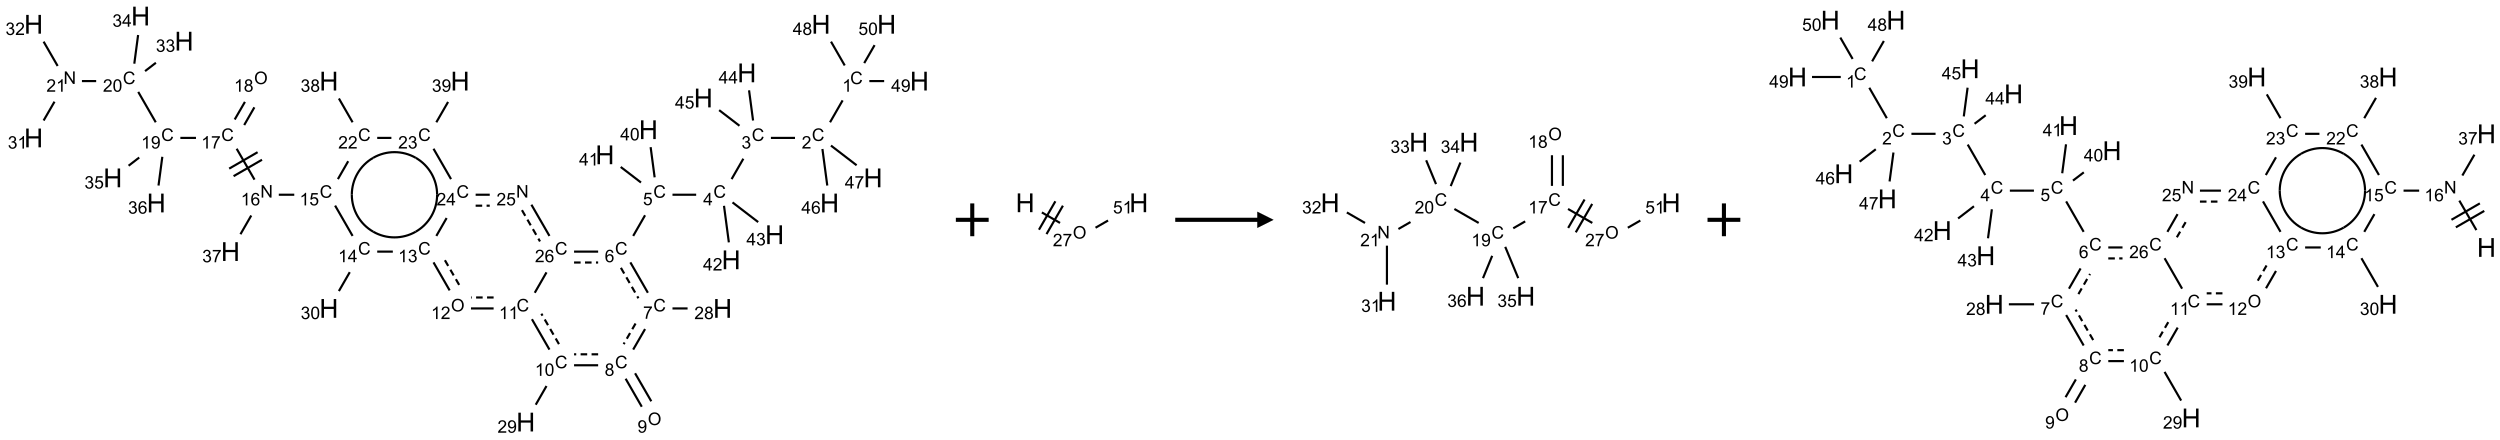 <?xml version="1.0" encoding="UTF-8"?>
<svg xmlns="http://www.w3.org/2000/svg" xmlns:xlink="http://www.w3.org/1999/xlink" width="1524" height="268" viewBox="0 0 1524 268">
<defs>
<g>
<g id="glyph-0-0">
<path d="M 1.332 0 L 1.332 -6.668 L 6.668 -6.668 L 6.668 0 Z M 1.5 -0.168 L 6.5 -0.168 L 6.5 -6.5 L 1.5 -6.5 Z M 1.5 -0.168 "/>
</g>
<g id="glyph-0-1">
<path d="M 6.27 -2.676 L 7.281 -2.422 C 7.07 -1.594 6.688 -0.961 6.137 -0.523 C 5.586 -0.086 4.914 0.129 4.121 0.129 C 3.297 0.129 2.629 -0.039 2.113 -0.371 C 1.598 -0.707 1.203 -1.191 0.934 -1.828 C 0.664 -2.465 0.531 -3.145 0.531 -3.875 C 0.531 -4.672 0.684 -5.363 0.988 -5.957 C 1.293 -6.547 1.723 -6.996 2.285 -7.305 C 2.844 -7.613 3.461 -7.766 4.137 -7.766 C 4.898 -7.766 5.543 -7.57 6.062 -7.184 C 6.582 -6.793 6.945 -6.246 7.152 -5.543 L 6.156 -5.309 C 5.98 -5.863 5.723 -6.266 5.387 -6.52 C 5.051 -6.773 4.625 -6.902 4.113 -6.902 C 3.527 -6.902 3.039 -6.762 2.645 -6.48 C 2.25 -6.199 1.973 -5.82 1.812 -5.348 C 1.652 -4.871 1.574 -4.383 1.574 -3.879 C 1.574 -3.23 1.668 -2.664 1.855 -2.18 C 2.047 -1.695 2.34 -1.332 2.738 -1.094 C 3.137 -0.855 3.57 -0.734 4.035 -0.734 C 4.602 -0.734 5.082 -0.898 5.473 -1.223 C 5.867 -1.551 6.133 -2.035 6.27 -2.676 Z M 6.27 -2.676 "/>
</g>
<g id="glyph-0-2">
<path d="M 3.973 0 L 3.035 0 L 3.035 -5.973 C 2.809 -5.758 2.516 -5.543 2.148 -5.328 C 1.781 -5.113 1.453 -4.953 1.16 -4.844 L 1.16 -5.75 C 1.684 -5.996 2.145 -6.297 2.535 -6.645 C 2.93 -6.996 3.207 -7.336 3.371 -7.668 L 3.973 -7.668 Z M 3.973 0 "/>
</g>
<g id="glyph-0-3">
<path d="M 5.371 -0.902 L 5.371 0 L 0.324 0 C 0.316 -0.227 0.352 -0.441 0.434 -0.652 C 0.562 -0.996 0.766 -1.332 1.051 -1.668 C 1.332 -2 1.742 -2.387 2.277 -2.824 C 3.105 -3.504 3.668 -4.043 3.957 -4.441 C 4.25 -4.84 4.395 -5.215 4.395 -5.566 C 4.395 -5.938 4.262 -6.254 3.996 -6.508 C 3.73 -6.762 3.387 -6.891 2.957 -6.891 C 2.508 -6.891 2.145 -6.754 1.875 -6.484 C 1.605 -6.215 1.469 -5.84 1.465 -5.359 L 0.5 -5.457 C 0.566 -6.176 0.812 -6.727 1.246 -7.102 C 1.676 -7.477 2.254 -7.668 2.98 -7.668 C 3.711 -7.668 4.293 -7.465 4.719 -7.059 C 5.145 -6.652 5.359 -6.148 5.359 -5.547 C 5.359 -5.242 5.297 -4.941 5.172 -4.645 C 5.047 -4.352 4.84 -4.039 4.551 -3.715 C 4.262 -3.387 3.777 -2.938 3.105 -2.371 C 2.543 -1.898 2.18 -1.578 2.02 -1.41 C 1.859 -1.242 1.73 -1.07 1.625 -0.902 Z M 5.371 -0.902 "/>
</g>
<g id="glyph-0-4">
<path d="M 0.449 -2.016 L 1.387 -2.141 C 1.492 -1.609 1.676 -1.227 1.934 -0.992 C 2.191 -0.758 2.508 -0.641 2.879 -0.641 C 3.32 -0.641 3.695 -0.793 3.996 -1.098 C 4.301 -1.402 4.453 -1.781 4.453 -2.234 C 4.453 -2.664 4.312 -3.02 4.031 -3.301 C 3.75 -3.578 3.391 -3.719 2.957 -3.719 C 2.781 -3.719 2.562 -3.684 2.297 -3.613 L 2.402 -4.438 C 2.465 -4.43 2.516 -4.426 2.551 -4.426 C 2.949 -4.426 3.312 -4.531 3.629 -4.738 C 3.949 -4.949 4.109 -5.27 4.109 -5.703 C 4.109 -6.047 3.992 -6.332 3.762 -6.559 C 3.527 -6.785 3.227 -6.895 2.859 -6.895 C 2.496 -6.895 2.191 -6.781 1.949 -6.551 C 1.707 -6.324 1.547 -5.98 1.48 -5.52 L 0.543 -5.688 C 0.656 -6.316 0.918 -6.805 1.324 -7.148 C 1.73 -7.492 2.234 -7.668 2.84 -7.668 C 3.254 -7.668 3.641 -7.578 3.988 -7.398 C 4.34 -7.219 4.609 -6.977 4.793 -6.668 C 4.98 -6.359 5.074 -6.031 5.074 -5.684 C 5.074 -5.352 4.984 -5.051 4.809 -4.781 C 4.629 -4.512 4.367 -4.297 4.02 -4.137 C 4.473 -4.031 4.824 -3.816 5.074 -3.488 C 5.324 -3.16 5.449 -2.75 5.449 -2.254 C 5.449 -1.59 5.203 -1.023 4.719 -0.559 C 4.234 -0.098 3.617 0.137 2.875 0.137 C 2.203 0.137 1.648 -0.062 1.207 -0.465 C 0.762 -0.863 0.512 -1.379 0.449 -2.016 Z M 0.449 -2.016 "/>
</g>
<g id="glyph-0-5">
<path d="M 3.449 0 L 3.449 -1.828 L 0.137 -1.828 L 0.137 -2.688 L 3.621 -7.637 L 4.387 -7.637 L 4.387 -2.688 L 5.418 -2.688 L 5.418 -1.828 L 4.387 -1.828 L 4.387 0 Z M 3.449 -2.688 L 3.449 -6.129 L 1.059 -2.688 Z M 3.449 -2.688 "/>
</g>
<g id="glyph-0-6">
<path d="M 0.441 -2 L 1.426 -2.082 C 1.5 -1.605 1.668 -1.242 1.934 -1.004 C 2.199 -0.762 2.52 -0.641 2.895 -0.641 C 3.348 -0.641 3.73 -0.812 4.043 -1.152 C 4.355 -1.492 4.512 -1.941 4.512 -2.504 C 4.512 -3.039 4.359 -3.461 4.059 -3.77 C 3.758 -4.078 3.367 -4.234 2.879 -4.234 C 2.578 -4.234 2.305 -4.164 2.062 -4.027 C 1.82 -3.891 1.629 -3.715 1.488 -3.496 L 0.609 -3.609 L 1.348 -7.531 L 5.145 -7.531 L 5.145 -6.637 L 2.098 -6.637 L 1.688 -4.582 C 2.145 -4.902 2.625 -5.062 3.129 -5.062 C 3.797 -5.062 4.359 -4.832 4.816 -4.371 C 5.277 -3.91 5.504 -3.312 5.504 -2.59 C 5.504 -1.898 5.305 -1.301 4.902 -0.797 C 4.41 -0.18 3.742 0.129 2.895 0.129 C 2.199 0.129 1.633 -0.062 1.195 -0.453 C 0.758 -0.844 0.504 -1.359 0.441 -2 Z M 0.441 -2 "/>
</g>
<g id="glyph-0-7">
<path d="M 5.309 -5.766 L 4.375 -5.691 C 4.293 -6.059 4.172 -6.328 4.02 -6.496 C 3.766 -6.762 3.453 -6.895 3.082 -6.895 C 2.785 -6.895 2.523 -6.812 2.297 -6.645 C 2 -6.43 1.77 -6.117 1.598 -5.703 C 1.43 -5.289 1.34 -4.703 1.332 -3.938 C 1.559 -4.281 1.836 -4.535 2.16 -4.703 C 2.488 -4.871 2.828 -4.953 3.188 -4.953 C 3.812 -4.953 4.344 -4.723 4.785 -4.262 C 5.223 -3.801 5.441 -3.207 5.441 -2.48 C 5.441 -2 5.34 -1.555 5.133 -1.145 C 4.926 -0.73 4.641 -0.418 4.281 -0.199 C 3.922 0.02 3.512 0.129 3.051 0.129 C 2.27 0.129 1.633 -0.156 1.141 -0.73 C 0.648 -1.305 0.402 -2.254 0.402 -3.574 C 0.402 -5.051 0.672 -6.121 1.219 -6.793 C 1.695 -7.375 2.336 -7.668 3.141 -7.668 C 3.742 -7.668 4.234 -7.5 4.617 -7.16 C 5 -6.824 5.23 -6.359 5.309 -5.766 Z M 1.48 -2.473 C 1.48 -2.152 1.547 -1.844 1.684 -1.547 C 1.82 -1.25 2.016 -1.027 2.262 -0.871 C 2.508 -0.719 2.766 -0.641 3.035 -0.641 C 3.434 -0.641 3.773 -0.801 4.059 -1.121 C 4.344 -1.441 4.484 -1.875 4.484 -2.422 C 4.484 -2.949 4.344 -3.367 4.062 -3.668 C 3.781 -3.973 3.426 -4.125 3 -4.125 C 2.578 -4.125 2.219 -3.973 1.922 -3.668 C 1.625 -3.363 1.48 -2.969 1.48 -2.473 Z M 1.48 -2.473 "/>
</g>
<g id="glyph-0-8">
<path d="M 0.504 -6.637 L 0.504 -7.535 L 5.449 -7.535 L 5.449 -6.809 C 4.961 -6.289 4.48 -5.602 4.004 -4.746 C 3.527 -3.887 3.156 -3.004 2.895 -2.098 C 2.707 -1.461 2.59 -0.762 2.535 0 L 1.574 0 C 1.582 -0.602 1.703 -1.328 1.926 -2.176 C 2.152 -3.027 2.477 -3.848 2.898 -4.637 C 3.32 -5.426 3.77 -6.094 4.246 -6.637 Z M 0.504 -6.637 "/>
</g>
<g id="glyph-0-9">
<path d="M 1.887 -4.141 C 1.496 -4.281 1.207 -4.484 1.02 -4.75 C 0.832 -5.016 0.738 -5.328 0.738 -5.699 C 0.738 -6.254 0.938 -6.719 1.34 -7.098 C 1.738 -7.477 2.27 -7.668 2.934 -7.668 C 3.598 -7.668 4.137 -7.473 4.543 -7.086 C 4.949 -6.699 5.152 -6.227 5.152 -5.672 C 5.152 -5.316 5.059 -5.008 4.871 -4.746 C 4.688 -4.484 4.406 -4.281 4.027 -4.141 C 4.496 -3.988 4.852 -3.742 5.098 -3.402 C 5.34 -3.062 5.465 -2.656 5.465 -2.184 C 5.465 -1.531 5.234 -0.98 4.77 -0.535 C 4.309 -0.09 3.703 0.129 2.949 0.129 C 2.195 0.129 1.586 -0.094 1.125 -0.539 C 0.664 -0.984 0.434 -1.543 0.434 -2.207 C 0.434 -2.703 0.559 -3.121 0.809 -3.457 C 1.062 -3.793 1.422 -4.02 1.887 -4.141 Z M 1.699 -5.73 C 1.699 -5.367 1.812 -5.074 2.047 -4.844 C 2.281 -4.613 2.582 -4.5 2.953 -4.5 C 3.312 -4.5 3.609 -4.613 3.84 -4.84 C 4.07 -5.066 4.188 -5.348 4.188 -5.676 C 4.188 -6.02 4.07 -6.309 3.832 -6.543 C 3.594 -6.777 3.297 -6.895 2.941 -6.895 C 2.586 -6.895 2.289 -6.781 2.051 -6.551 C 1.816 -6.324 1.699 -6.047 1.699 -5.73 Z M 1.395 -2.203 C 1.395 -1.938 1.461 -1.676 1.586 -1.426 C 1.711 -1.176 1.902 -0.984 2.152 -0.848 C 2.402 -0.711 2.672 -0.641 2.957 -0.641 C 3.406 -0.641 3.777 -0.785 4.066 -1.074 C 4.359 -1.363 4.504 -1.727 4.504 -2.172 C 4.504 -2.625 4.355 -2.996 4.055 -3.293 C 3.754 -3.586 3.379 -3.734 2.926 -3.734 C 2.484 -3.734 2.121 -3.59 1.832 -3.297 C 1.543 -3.004 1.395 -2.641 1.395 -2.203 Z M 1.395 -2.203 "/>
</g>
<g id="glyph-0-10">
<path d="M 0.516 -3.719 C 0.516 -4.984 0.855 -5.977 1.535 -6.695 C 2.215 -7.414 3.094 -7.77 4.172 -7.77 C 4.875 -7.77 5.512 -7.602 6.078 -7.266 C 6.645 -6.93 7.074 -6.461 7.371 -5.855 C 7.668 -5.254 7.816 -4.57 7.816 -3.809 C 7.816 -3.035 7.66 -2.34 7.348 -1.73 C 7.035 -1.117 6.594 -0.656 6.02 -0.34 C 5.449 -0.027 4.828 0.129 4.168 0.129 C 3.449 0.129 2.805 -0.043 2.238 -0.391 C 1.672 -0.738 1.246 -1.211 0.953 -1.812 C 0.66 -2.414 0.516 -3.047 0.516 -3.719 Z M 1.559 -3.703 C 1.559 -2.781 1.805 -2.059 2.301 -1.527 C 2.793 -1 3.414 -0.734 4.16 -0.734 C 4.922 -0.734 5.547 -1 6.039 -1.535 C 6.531 -2.07 6.777 -2.828 6.777 -3.812 C 6.777 -4.434 6.672 -4.977 6.461 -5.441 C 6.25 -5.902 5.945 -6.262 5.539 -6.52 C 5.133 -6.773 4.68 -6.902 4.176 -6.902 C 3.461 -6.902 2.848 -6.656 2.332 -6.164 C 1.816 -5.672 1.559 -4.852 1.559 -3.703 Z M 1.559 -3.703 "/>
</g>
<g id="glyph-0-11">
<path d="M 0.582 -1.766 L 1.484 -1.848 C 1.562 -1.426 1.707 -1.117 1.922 -0.926 C 2.137 -0.734 2.414 -0.641 2.75 -0.641 C 3.039 -0.641 3.289 -0.707 3.508 -0.84 C 3.727 -0.973 3.902 -1.148 4.043 -1.367 C 4.18 -1.586 4.297 -1.887 4.391 -2.262 C 4.484 -2.637 4.531 -3.016 4.531 -3.406 C 4.531 -3.449 4.531 -3.512 4.527 -3.594 C 4.34 -3.297 4.082 -3.055 3.758 -2.867 C 3.434 -2.68 3.082 -2.59 2.703 -2.59 C 2.07 -2.59 1.535 -2.816 1.098 -3.277 C 0.66 -3.734 0.441 -4.34 0.441 -5.09 C 0.441 -5.863 0.672 -6.484 1.129 -6.957 C 1.586 -7.43 2.156 -7.668 2.844 -7.668 C 3.34 -7.668 3.793 -7.531 4.207 -7.266 C 4.617 -7 4.93 -6.617 5.145 -6.121 C 5.355 -5.629 5.465 -4.91 5.465 -3.973 C 5.465 -2.996 5.359 -2.223 5.145 -1.645 C 4.934 -1.066 4.617 -0.625 4.199 -0.324 C 3.781 -0.02 3.293 0.129 2.73 0.129 C 2.133 0.129 1.645 -0.035 1.266 -0.367 C 0.887 -0.699 0.66 -1.164 0.582 -1.766 Z M 4.422 -5.137 C 4.422 -5.676 4.277 -6.102 3.992 -6.418 C 3.707 -6.734 3.359 -6.891 2.957 -6.891 C 2.543 -6.891 2.18 -6.719 1.871 -6.379 C 1.562 -6.039 1.406 -5.598 1.406 -5.059 C 1.406 -4.57 1.555 -4.176 1.848 -3.871 C 2.141 -3.566 2.5 -3.418 2.934 -3.418 C 3.367 -3.418 3.723 -3.57 4.004 -3.871 C 4.281 -4.176 4.422 -4.598 4.422 -5.137 Z M 4.422 -5.137 "/>
</g>
<g id="glyph-0-12">
<path d="M 0.441 -3.766 C 0.441 -4.668 0.535 -5.395 0.723 -5.945 C 0.906 -6.496 1.184 -6.922 1.551 -7.219 C 1.918 -7.516 2.375 -7.668 2.934 -7.668 C 3.344 -7.668 3.703 -7.586 4.012 -7.418 C 4.32 -7.254 4.574 -7.016 4.777 -6.707 C 4.977 -6.395 5.137 -6.016 5.25 -5.57 C 5.363 -5.125 5.422 -4.523 5.422 -3.766 C 5.422 -2.871 5.328 -2.148 5.145 -1.598 C 4.961 -1.047 4.688 -0.621 4.32 -0.32 C 3.953 -0.02 3.492 0.129 2.934 0.129 C 2.195 0.129 1.617 -0.133 1.199 -0.66 C 0.695 -1.297 0.441 -2.332 0.441 -3.766 Z M 1.406 -3.766 C 1.406 -2.512 1.555 -1.68 1.848 -1.262 C 2.141 -0.848 2.5 -0.641 2.934 -0.641 C 3.363 -0.641 3.727 -0.848 4.02 -1.266 C 4.312 -1.684 4.457 -2.516 4.457 -3.766 C 4.457 -5.023 4.312 -5.859 4.02 -6.27 C 3.727 -6.684 3.359 -6.891 2.922 -6.891 C 2.492 -6.891 2.148 -6.707 1.891 -6.344 C 1.566 -5.879 1.406 -5.02 1.406 -3.766 Z M 1.406 -3.766 "/>
</g>
<g id="glyph-0-13">
<path d="M 0.812 0 L 0.812 -7.637 L 1.848 -7.637 L 5.859 -1.641 L 5.859 -7.637 L 6.828 -7.637 L 6.828 0 L 5.793 0 L 1.781 -6 L 1.781 0 Z M 0.812 0 "/>
</g>
<g id="glyph-1-0">
<path d="M 2 0 L 2 -10 L 10 -10 L 10 0 Z M 2.25 -0.25 L 9.75 -0.25 L 9.75 -9.75 L 2.25 -9.75 Z M 2.25 -0.25 "/>
</g>
<g id="glyph-1-1">
<path d="M 1.281 0 L 1.281 -11.453 L 2.797 -11.453 L 2.797 -6.75 L 8.75 -6.75 L 8.75 -11.453 L 10.266 -11.453 L 10.266 0 L 8.75 0 L 8.75 -5.398 L 2.797 -5.398 L 2.797 0 Z M 1.281 0 "/>
</g>
</g>
</defs>
<path fill="none" stroke-width="0.033" stroke-linecap="butt" stroke-linejoin="miter" stroke="rgb(0%, 0%, 0%)" stroke-opacity="1" stroke-miterlimit="10" d="M 12.33 1.285 L 12.138 1.619 " transform="matrix(40, 0, 0, 40, 20.467, 9.787)"/>
<path fill="none" stroke-width="0.033" stroke-linecap="butt" stroke-linejoin="miter" stroke="rgb(0%, 0%, 0%)" stroke-opacity="1" stroke-miterlimit="10" d="M 11.604 1.857 L 11.237 1.857 " transform="matrix(40, 0, 0, 40, 20.467, 9.787)"/>
<path fill="none" stroke-width="0.033" stroke-linecap="butt" stroke-linejoin="miter" stroke="rgb(0%, 0%, 0%)" stroke-opacity="1" stroke-miterlimit="10" d="M 10.817 2.174 L 10.638 2.485 " transform="matrix(40, 0, 0, 40, 20.467, 9.787)"/>
<path fill="none" stroke-width="0.033" stroke-linecap="butt" stroke-linejoin="miter" stroke="rgb(0%, 0%, 0%)" stroke-opacity="1" stroke-miterlimit="10" d="M 10.098 2.723 L 9.737 2.723 " transform="matrix(40, 0, 0, 40, 20.467, 9.787)"/>
<path fill="none" stroke-width="0.033" stroke-linecap="butt" stroke-linejoin="miter" stroke="rgb(0%, 0%, 0%)" stroke-opacity="1" stroke-miterlimit="10" d="M 9.319 3.036 L 9.138 3.351 " transform="matrix(40, 0, 0, 40, 20.467, 9.787)"/>
<path fill="none" stroke-width="0.033" stroke-linecap="butt" stroke-linejoin="miter" stroke="rgb(0%, 0%, 0%)" stroke-opacity="1" stroke-miterlimit="10" d="M 9.095 3.754 L 9.362 4.217 " transform="matrix(40, 0, 0, 40, 20.467, 9.787)"/>
<path fill="none" stroke-width="0.033" stroke-linecap="butt" stroke-linejoin="miter" stroke="rgb(0%, 0%, 0%)" stroke-opacity="1" stroke-dasharray="0.1 0.067" stroke-dashoffset="0.167" stroke-miterlimit="10" d="M 8.951 3.837 L 9.218 4.301 " transform="matrix(40, 0, 0, 40, 20.467, 9.787)"/>
<path fill="none" stroke-width="0.033" stroke-linecap="butt" stroke-linejoin="miter" stroke="rgb(0%, 0%, 0%)" stroke-opacity="1" stroke-miterlimit="10" d="M 9.737 4.456 L 9.967 4.456 " transform="matrix(40, 0, 0, 40, 20.467, 9.787)"/>
<path fill="none" stroke-width="0.033" stroke-linecap="butt" stroke-linejoin="miter" stroke="rgb(0%, 0%, 0%)" stroke-opacity="1" stroke-miterlimit="10" d="M 9.319 4.77 L 9.138 5.083 " transform="matrix(40, 0, 0, 40, 20.467, 9.787)"/>
<path fill="none" stroke-width="0.033" stroke-linecap="butt" stroke-linejoin="miter" stroke="rgb(0%, 0%, 0%)" stroke-opacity="1" stroke-dasharray="0.1 0.067" stroke-dashoffset="0.167" stroke-miterlimit="10" d="M 9.174 4.686 L 8.993 5 " transform="matrix(40, 0, 0, 40, 20.467, 9.787)"/>
<path fill="none" stroke-width="0.033" stroke-linecap="butt" stroke-linejoin="miter" stroke="rgb(0%, 0%, 0%)" stroke-opacity="1" stroke-miterlimit="10" d="M 9.023 5.527 L 9.269 5.954 " transform="matrix(40, 0, 0, 40, 20.467, 9.787)"/>
<path fill="none" stroke-width="0.033" stroke-linecap="butt" stroke-linejoin="miter" stroke="rgb(0%, 0%, 0%)" stroke-opacity="1" stroke-miterlimit="10" d="M 9.167 5.444 L 9.414 5.871 " transform="matrix(40, 0, 0, 40, 20.467, 9.787)"/>
<path fill="none" stroke-width="0.033" stroke-linecap="butt" stroke-linejoin="miter" stroke="rgb(0%, 0%, 0%)" stroke-opacity="1" stroke-miterlimit="10" d="M 8.604 5.322 L 8.237 5.322 " transform="matrix(40, 0, 0, 40, 20.467, 9.787)"/>
<path fill="none" stroke-width="0.033" stroke-linecap="butt" stroke-linejoin="miter" stroke="rgb(0%, 0%, 0%)" stroke-opacity="1" stroke-dasharray="0.1 0.067" stroke-dashoffset="0.167" stroke-miterlimit="10" d="M 8.604 5.155 L 8.237 5.155 " transform="matrix(40, 0, 0, 40, 20.467, 9.787)"/>
<path fill="none" stroke-width="0.033" stroke-linecap="butt" stroke-linejoin="miter" stroke="rgb(0%, 0%, 0%)" stroke-opacity="1" stroke-miterlimit="10" d="M 7.817 5.638 L 7.653 5.923 " transform="matrix(40, 0, 0, 40, 20.467, 9.787)"/>
<path fill="none" stroke-width="0.033" stroke-linecap="butt" stroke-linejoin="miter" stroke="rgb(0%, 0%, 0%)" stroke-opacity="1" stroke-miterlimit="10" d="M 7.862 5.083 L 7.595 4.62 " transform="matrix(40, 0, 0, 40, 20.467, 9.787)"/>
<path fill="none" stroke-width="0.033" stroke-linecap="butt" stroke-linejoin="miter" stroke="rgb(0%, 0%, 0%)" stroke-opacity="1" stroke-dasharray="0.1 0.067" stroke-dashoffset="0.167" stroke-miterlimit="10" d="M 8.007 5 L 7.739 4.536 " transform="matrix(40, 0, 0, 40, 20.467, 9.787)"/>
<path fill="none" stroke-width="0.033" stroke-linecap="butt" stroke-linejoin="miter" stroke="rgb(0%, 0%, 0%)" stroke-opacity="1" stroke-miterlimit="10" d="M 7.011 4.456 L 6.666 4.456 " transform="matrix(40, 0, 0, 40, 20.467, 9.787)"/>
<path fill="none" stroke-width="0.033" stroke-linecap="butt" stroke-linejoin="miter" stroke="rgb(0%, 0%, 0%)" stroke-opacity="1" stroke-dasharray="0.1 0.067" stroke-dashoffset="0.167" stroke-miterlimit="10" d="M 7.011 4.289 L 6.666 4.289 " transform="matrix(40, 0, 0, 40, 20.467, 9.787)"/>
<path fill="none" stroke-width="0.033" stroke-linecap="butt" stroke-linejoin="miter" stroke="rgb(0%, 0%, 0%)" stroke-opacity="1" stroke-miterlimit="10" d="M 6.341 4.181 L 6.095 3.754 " transform="matrix(40, 0, 0, 40, 20.467, 9.787)"/>
<path fill="none" stroke-width="0.033" stroke-linecap="butt" stroke-linejoin="miter" stroke="rgb(0%, 0%, 0%)" stroke-opacity="1" stroke-dasharray="0.1 0.067" stroke-dashoffset="0.167" stroke-miterlimit="10" d="M 6.486 4.097 L 6.239 3.67 " transform="matrix(40, 0, 0, 40, 20.467, 9.787)"/>
<path fill="none" stroke-width="0.033" stroke-linecap="butt" stroke-linejoin="miter" stroke="rgb(0%, 0%, 0%)" stroke-opacity="1" stroke-miterlimit="10" d="M 5.475 3.59 L 5.237 3.59 " transform="matrix(40, 0, 0, 40, 20.467, 9.787)"/>
<path fill="none" stroke-width="0.033" stroke-linecap="butt" stroke-linejoin="miter" stroke="rgb(0%, 0%, 0%)" stroke-opacity="1" stroke-miterlimit="10" d="M 4.819 3.903 L 4.653 4.191 " transform="matrix(40, 0, 0, 40, 20.467, 9.787)"/>
<path fill="none" stroke-width="0.033" stroke-linecap="butt" stroke-linejoin="miter" stroke="rgb(0%, 0%, 0%)" stroke-opacity="1" stroke-miterlimit="10" d="M 4.862 3.351 L 4.595 2.888 " transform="matrix(40, 0, 0, 40, 20.467, 9.787)"/>
<path fill="none" stroke-width="0.033" stroke-linecap="butt" stroke-linejoin="miter" stroke="rgb(0%, 0%, 0%)" stroke-opacity="1" stroke-miterlimit="10" d="M 3.973 2.723 L 3.737 2.723 " transform="matrix(40, 0, 0, 40, 20.467, 9.787)"/>
<path fill="none" stroke-width="0.033" stroke-linecap="butt" stroke-linejoin="miter" stroke="rgb(0%, 0%, 0%)" stroke-opacity="1" stroke-miterlimit="10" d="M 3.367 2.493 L 3.095 2.022 " transform="matrix(40, 0, 0, 40, 20.467, 9.787)"/>
<path fill="none" stroke-width="0.033" stroke-linecap="butt" stroke-linejoin="miter" stroke="rgb(0%, 0%, 0%)" stroke-opacity="1" stroke-miterlimit="10" d="M 3.414 2.075 L 2.981 2.325 " transform="matrix(40, 0, 0, 40, 20.467, 9.787)"/>
<path fill="none" stroke-width="0.033" stroke-linecap="butt" stroke-linejoin="miter" stroke="rgb(0%, 0%, 0%)" stroke-opacity="1" stroke-miterlimit="10" d="M 3.481 2.19 L 3.048 2.44 " transform="matrix(40, 0, 0, 40, 20.467, 9.787)"/>
<path fill="none" stroke-width="0.033" stroke-linecap="butt" stroke-linejoin="miter" stroke="rgb(0%, 0%, 0%)" stroke-opacity="1" stroke-miterlimit="10" d="M 3.21 1.661 L 3.365 1.391 " transform="matrix(40, 0, 0, 40, 20.467, 9.787)"/>
<path fill="none" stroke-width="0.033" stroke-linecap="butt" stroke-linejoin="miter" stroke="rgb(0%, 0%, 0%)" stroke-opacity="1" stroke-miterlimit="10" d="M 3.065 1.577 L 3.221 1.308 " transform="matrix(40, 0, 0, 40, 20.467, 9.787)"/>
<path fill="none" stroke-width="0.033" stroke-linecap="butt" stroke-linejoin="miter" stroke="rgb(0%, 0%, 0%)" stroke-opacity="1" stroke-miterlimit="10" d="M 2.475 1.857 L 2.237 1.857 " transform="matrix(40, 0, 0, 40, 20.467, 9.787)"/>
<path fill="none" stroke-width="0.033" stroke-linecap="butt" stroke-linejoin="miter" stroke="rgb(0%, 0%, 0%)" stroke-opacity="1" stroke-miterlimit="10" d="M 1.862 1.619 L 1.595 1.156 " transform="matrix(40, 0, 0, 40, 20.467, 9.787)"/>
<path fill="none" stroke-width="0.033" stroke-linecap="butt" stroke-linejoin="miter" stroke="rgb(0%, 0%, 0%)" stroke-opacity="1" stroke-miterlimit="10" d="M 0.954 0.991 L 0.737 0.991 " transform="matrix(40, 0, 0, 40, 20.467, 9.787)"/>
<path fill="none" stroke-width="0.033" stroke-linecap="butt" stroke-linejoin="miter" stroke="rgb(0%, 0%, 0%)" stroke-opacity="1" stroke-miterlimit="10" d="M 0.319 1.305 L 0.153 1.592 " transform="matrix(40, 0, 0, 40, 20.467, 9.787)"/>
<path fill="none" stroke-width="0.033" stroke-linecap="butt" stroke-linejoin="miter" stroke="rgb(0%, 0%, 0%)" stroke-opacity="1" stroke-miterlimit="10" d="M 0.367 0.761 L 0.153 0.39 " transform="matrix(40, 0, 0, 40, 20.467, 9.787)"/>
<path fill="none" stroke-width="0.033" stroke-linecap="butt" stroke-linejoin="miter" stroke="rgb(0%, 0%, 0%)" stroke-opacity="1" stroke-miterlimit="10" d="M 1.699 0.839 L 1.864 0.712 " transform="matrix(40, 0, 0, 40, 20.467, 9.787)"/>
<path fill="none" stroke-width="0.033" stroke-linecap="butt" stroke-linejoin="miter" stroke="rgb(0%, 0%, 0%)" stroke-opacity="1" stroke-miterlimit="10" d="M 1.535 0.726 L 1.593 0.289 " transform="matrix(40, 0, 0, 40, 20.467, 9.787)"/>
<path fill="none" stroke-width="0.033" stroke-linecap="butt" stroke-linejoin="miter" stroke="rgb(0%, 0%, 0%)" stroke-opacity="1" stroke-miterlimit="10" d="M 1.61 2.156 L 1.448 2.281 " transform="matrix(40, 0, 0, 40, 20.467, 9.787)"/>
<path fill="none" stroke-width="0.033" stroke-linecap="butt" stroke-linejoin="miter" stroke="rgb(0%, 0%, 0%)" stroke-opacity="1" stroke-miterlimit="10" d="M 1.962 2.145 L 1.904 2.583 " transform="matrix(40, 0, 0, 40, 20.467, 9.787)"/>
<path fill="none" stroke-width="0.033" stroke-linecap="butt" stroke-linejoin="miter" stroke="rgb(0%, 0%, 0%)" stroke-opacity="1" stroke-miterlimit="10" d="M 3.317 3.04 L 3.153 3.325 " transform="matrix(40, 0, 0, 40, 20.467, 9.787)"/>
<path fill="none" stroke-width="0.033" stroke-linecap="butt" stroke-linejoin="miter" stroke="rgb(0%, 0%, 0%)" stroke-opacity="1" stroke-miterlimit="10" d="M 4.638 2.485 L 4.795 2.212 " transform="matrix(40, 0, 0, 40, 20.467, 9.787)"/>
<path fill="none" stroke-width="0.033" stroke-linecap="butt" stroke-linejoin="miter" stroke="rgb(0%, 0%, 0%)" stroke-opacity="1" stroke-miterlimit="10" d="M 4.862 1.619 L 4.653 1.256 " transform="matrix(40, 0, 0, 40, 20.467, 9.787)"/>
<path fill="none" stroke-width="0.033" stroke-linecap="butt" stroke-linejoin="miter" stroke="rgb(0%, 0%, 0%)" stroke-opacity="1" stroke-miterlimit="10" d="M 5.237 1.857 L 5.453 1.857 " transform="matrix(40, 0, 0, 40, 20.467, 9.787)"/>
<path fill="none" stroke-width="0.033" stroke-linecap="butt" stroke-linejoin="miter" stroke="rgb(0%, 0%, 0%)" stroke-opacity="1" stroke-miterlimit="10" d="M 6.138 1.619 L 6.317 1.309 " transform="matrix(40, 0, 0, 40, 20.467, 9.787)"/>
<path fill="none" stroke-width="0.033" stroke-linecap="butt" stroke-linejoin="miter" stroke="rgb(0%, 0%, 0%)" stroke-opacity="1" stroke-miterlimit="10" d="M 6.095 2.022 L 6.362 2.485 " transform="matrix(40, 0, 0, 40, 20.467, 9.787)"/>
<path fill="none" stroke-width="0.033" stroke-linecap="butt" stroke-linejoin="miter" stroke="rgb(0%, 0%, 0%)" stroke-opacity="1" stroke-miterlimit="10" d="M 6.295 3.078 L 6.138 3.351 " transform="matrix(40, 0, 0, 40, 20.467, 9.787)"/>
<path fill="none" stroke-width="0.033" stroke-linecap="butt" stroke-linejoin="miter" stroke="rgb(0%, 0%, 0%)" stroke-opacity="1" stroke-miterlimit="10" d="M 6.737 2.723 L 6.952 2.723 " transform="matrix(40, 0, 0, 40, 20.467, 9.787)"/>
<path fill="none" stroke-width="0.033" stroke-linecap="butt" stroke-linejoin="miter" stroke="rgb(0%, 0%, 0%)" stroke-opacity="1" stroke-dasharray="0.1 0.067" stroke-dashoffset="0.167" stroke-miterlimit="10" d="M 6.737 2.89 L 6.952 2.89 " transform="matrix(40, 0, 0, 40, 20.467, 9.787)"/>
<path fill="none" stroke-width="0.033" stroke-linecap="butt" stroke-linejoin="miter" stroke="rgb(0%, 0%, 0%)" stroke-opacity="1" stroke-miterlimit="10" d="M 7.587 2.875 L 7.862 3.351 " transform="matrix(40, 0, 0, 40, 20.467, 9.787)"/>
<path fill="none" stroke-width="0.033" stroke-linecap="butt" stroke-linejoin="miter" stroke="rgb(0%, 0%, 0%)" stroke-opacity="1" stroke-dasharray="0.1 0.067" stroke-dashoffset="0.167" stroke-miterlimit="10" d="M 7.443 2.958 L 7.718 3.435 " transform="matrix(40, 0, 0, 40, 20.467, 9.787)"/>
<path fill="none" stroke-width="0.033" stroke-linecap="butt" stroke-linejoin="miter" stroke="rgb(0%, 0%, 0%)" stroke-opacity="1" stroke-miterlimit="10" d="M 8.237 3.59 L 8.604 3.59 " transform="matrix(40, 0, 0, 40, 20.467, 9.787)"/>
<path fill="none" stroke-width="0.033" stroke-linecap="butt" stroke-linejoin="miter" stroke="rgb(0%, 0%, 0%)" stroke-opacity="1" stroke-dasharray="0.1 0.067" stroke-dashoffset="0.167" stroke-miterlimit="10" d="M 8.237 3.756 L 8.604 3.756 " transform="matrix(40, 0, 0, 40, 20.467, 9.787)"/>
<path fill="none" stroke-width="0.033" stroke-linecap="butt" stroke-linejoin="miter" stroke="rgb(0%, 0%, 0%)" stroke-opacity="1" stroke-miterlimit="10" d="M 7.817 3.906 L 7.638 4.217 " transform="matrix(40, 0, 0, 40, 20.467, 9.787)"/>
<path fill="none" stroke-width="0.033" stroke-linecap="butt" stroke-linejoin="miter" stroke="rgb(0%, 0%, 0%)" stroke-opacity="1" stroke-miterlimit="10" d="M 9.465 2.458 L 9.404 1.998 " transform="matrix(40, 0, 0, 40, 20.467, 9.787)"/>
<path fill="none" stroke-width="0.033" stroke-linecap="butt" stroke-linejoin="miter" stroke="rgb(0%, 0%, 0%)" stroke-opacity="1" stroke-miterlimit="10" d="M 9.257 2.537 L 8.948 2.3 " transform="matrix(40, 0, 0, 40, 20.467, 9.787)"/>
<path fill="none" stroke-width="0.033" stroke-linecap="butt" stroke-linejoin="miter" stroke="rgb(0%, 0%, 0%)" stroke-opacity="1" stroke-miterlimit="10" d="M 10.522 2.892 L 10.596 3.449 " transform="matrix(40, 0, 0, 40, 20.467, 9.787)"/>
<path fill="none" stroke-width="0.033" stroke-linecap="butt" stroke-linejoin="miter" stroke="rgb(0%, 0%, 0%)" stroke-opacity="1" stroke-miterlimit="10" d="M 10.652 2.84 L 11.043 3.14 " transform="matrix(40, 0, 0, 40, 20.467, 9.787)"/>
<path fill="none" stroke-width="0.033" stroke-linecap="butt" stroke-linejoin="miter" stroke="rgb(0%, 0%, 0%)" stroke-opacity="1" stroke-miterlimit="10" d="M 10.965 1.592 L 10.904 1.132 " transform="matrix(40, 0, 0, 40, 20.467, 9.787)"/>
<path fill="none" stroke-width="0.033" stroke-linecap="butt" stroke-linejoin="miter" stroke="rgb(0%, 0%, 0%)" stroke-opacity="1" stroke-miterlimit="10" d="M 10.758 1.672 L 10.448 1.434 " transform="matrix(40, 0, 0, 40, 20.467, 9.787)"/>
<path fill="none" stroke-width="0.033" stroke-linecap="butt" stroke-linejoin="miter" stroke="rgb(0%, 0%, 0%)" stroke-opacity="1" stroke-miterlimit="10" d="M 12.022 2.026 L 12.096 2.583 " transform="matrix(40, 0, 0, 40, 20.467, 9.787)"/>
<path fill="none" stroke-width="0.033" stroke-linecap="butt" stroke-linejoin="miter" stroke="rgb(0%, 0%, 0%)" stroke-opacity="1" stroke-miterlimit="10" d="M 12.152 1.974 L 12.543 2.274 " transform="matrix(40, 0, 0, 40, 20.467, 9.787)"/>
<path fill="none" stroke-width="0.033" stroke-linecap="butt" stroke-linejoin="miter" stroke="rgb(0%, 0%, 0%)" stroke-opacity="1" stroke-miterlimit="10" d="M 12.362 0.753 L 12.153 0.39 " transform="matrix(40, 0, 0, 40, 20.467, 9.787)"/>
<path fill="none" stroke-width="0.033" stroke-linecap="butt" stroke-linejoin="miter" stroke="rgb(0%, 0%, 0%)" stroke-opacity="1" stroke-miterlimit="10" d="M 12.737 0.991 L 12.963 0.991 " transform="matrix(40, 0, 0, 40, 20.467, 9.787)"/>
<path fill="none" stroke-width="0.033" stroke-linecap="butt" stroke-linejoin="miter" stroke="rgb(0%, 0%, 0%)" stroke-opacity="1" stroke-miterlimit="10" d="M 12.659 0.717 L 12.817 0.443 " transform="matrix(40, 0, 0, 40, 20.467, 9.787)"/>
<path fill="none" stroke-width="0.033" stroke-linecap="butt" stroke-linejoin="miter" stroke="rgb(0%, 0%, 0%)" stroke-opacity="1" stroke-miterlimit="10" d="M 5.825 3.286 C 5.624 3.402 5.376 3.402 5.175 3.286 " transform="matrix(40, 0, 0, 40, 20.467, 9.787)"/>
<path fill="none" stroke-width="0.033" stroke-linecap="butt" stroke-linejoin="miter" stroke="rgb(0%, 0%, 0%)" stroke-opacity="1" stroke-miterlimit="10" d="M 6.15 2.723 C 6.15 2.956 6.026 3.17 5.825 3.286 " transform="matrix(40, 0, 0, 40, 20.467, 9.787)"/>
<path fill="none" stroke-width="0.033" stroke-linecap="butt" stroke-linejoin="miter" stroke="rgb(0%, 0%, 0%)" stroke-opacity="1" stroke-miterlimit="10" d="M 5.825 2.161 C 6.026 2.277 6.15 2.491 6.15 2.723 " transform="matrix(40, 0, 0, 40, 20.467, 9.787)"/>
<path fill="none" stroke-width="0.033" stroke-linecap="butt" stroke-linejoin="miter" stroke="rgb(0%, 0%, 0%)" stroke-opacity="1" stroke-miterlimit="10" d="M 5.175 2.161 C 5.376 2.045 5.624 2.045 5.825 2.161 " transform="matrix(40, 0, 0, 40, 20.467, 9.787)"/>
<path fill="none" stroke-width="0.033" stroke-linecap="butt" stroke-linejoin="miter" stroke="rgb(0%, 0%, 0%)" stroke-opacity="1" stroke-miterlimit="10" d="M 4.85 2.723 C 4.85 2.491 4.974 2.277 5.175 2.161 " transform="matrix(40, 0, 0, 40, 20.467, 9.787)"/>
<path fill="none" stroke-width="0.033" stroke-linecap="butt" stroke-linejoin="miter" stroke="rgb(0%, 0%, 0%)" stroke-opacity="1" stroke-miterlimit="10" d="M 5.175 3.286 C 4.974 3.17 4.85 2.956 4.85 2.723 " transform="matrix(40, 0, 0, 40, 20.467, 9.787)"/>
<g fill="rgb(0%, 0%, 0%)" fill-opacity="1">
<use xlink:href="#glyph-0-1" x="518.25" y="51.289"/>
</g>
<g fill="rgb(0%, 0%, 0%)" fill-opacity="1">
<use xlink:href="#glyph-0-2" x="513.469" y="55.926"/>
</g>
<g fill="rgb(0%, 0%, 0%)" fill-opacity="1">
<use xlink:href="#glyph-0-1" x="494.875" y="85.93"/>
</g>
<g fill="rgb(0%, 0%, 0%)" fill-opacity="1">
<use xlink:href="#glyph-0-3" x="488.703" y="90.566"/>
</g>
<g fill="rgb(0%, 0%, 0%)" fill-opacity="1">
<use xlink:href="#glyph-0-1" x="458.25" y="85.93"/>
</g>
<g fill="rgb(0%, 0%, 0%)" fill-opacity="1">
<use xlink:href="#glyph-0-4" x="451.996" y="90.566"/>
</g>
<g fill="rgb(0%, 0%, 0%)" fill-opacity="1">
<use xlink:href="#glyph-0-1" x="434.875" y="120.57"/>
</g>
<g fill="rgb(0%, 0%, 0%)" fill-opacity="1">
<use xlink:href="#glyph-0-5" x="428.652" y="125.176"/>
</g>
<g fill="rgb(0%, 0%, 0%)" fill-opacity="1">
<use xlink:href="#glyph-0-1" x="398.25" y="120.57"/>
</g>
<g fill="rgb(0%, 0%, 0%)" fill-opacity="1">
<use xlink:href="#glyph-0-6" x="391.938" y="125.074"/>
</g>
<g fill="rgb(0%, 0%, 0%)" fill-opacity="1">
<use xlink:href="#glyph-0-1" x="374.875" y="155.211"/>
</g>
<g fill="rgb(0%, 0%, 0%)" fill-opacity="1">
<use xlink:href="#glyph-0-7" x="368.629" y="159.848"/>
</g>
<g fill="rgb(0%, 0%, 0%)" fill-opacity="1">
<use xlink:href="#glyph-0-1" x="398.25" y="189.855"/>
</g>
<g fill="rgb(0%, 0%, 0%)" fill-opacity="1">
<use xlink:href="#glyph-0-8" x="391.996" y="194.359"/>
</g>
<g fill="rgb(0%, 0%, 0%)" fill-opacity="1">
<use xlink:href="#glyph-1-1" x="434.695" y="193.738"/>
</g>
<g fill="rgb(0%, 0%, 0%)" fill-opacity="1">
<use xlink:href="#glyph-0-3" x="423.246" y="194.527"/>
<use xlink:href="#glyph-0-9" x="429.178" y="194.527"/>
</g>
<g fill="rgb(0%, 0%, 0%)" fill-opacity="1">
<use xlink:href="#glyph-0-1" x="374.875" y="224.496"/>
</g>
<g fill="rgb(0%, 0%, 0%)" fill-opacity="1">
<use xlink:href="#glyph-0-9" x="368.605" y="229.129"/>
</g>
<g fill="rgb(0%, 0%, 0%)" fill-opacity="1">
<use xlink:href="#glyph-0-10" x="394.891" y="259.141"/>
</g>
<g fill="rgb(0%, 0%, 0%)" fill-opacity="1">
<use xlink:href="#glyph-0-11" x="388.605" y="263.773"/>
</g>
<g fill="rgb(0%, 0%, 0%)" fill-opacity="1">
<use xlink:href="#glyph-0-1" x="338.25" y="224.496"/>
</g>
<g fill="rgb(0%, 0%, 0%)" fill-opacity="1">
<use xlink:href="#glyph-0-2" x="326.09" y="229.129"/>
<use xlink:href="#glyph-0-12" x="332.022" y="229.129"/>
</g>
<g fill="rgb(0%, 0%, 0%)" fill-opacity="1">
<use xlink:href="#glyph-1-1" x="314.695" y="263.02"/>
</g>
<g fill="rgb(0%, 0%, 0%)" fill-opacity="1">
<use xlink:href="#glyph-0-3" x="303.246" y="263.812"/>
<use xlink:href="#glyph-0-11" x="309.178" y="263.812"/>
</g>
<g fill="rgb(0%, 0%, 0%)" fill-opacity="1">
<use xlink:href="#glyph-0-1" x="314.875" y="189.855"/>
</g>
<g fill="rgb(0%, 0%, 0%)" fill-opacity="1">
<use xlink:href="#glyph-0-2" x="304.164" y="194.488"/>
<use xlink:href="#glyph-0-2" x="310.096" y="194.488"/>
</g>
<g fill="rgb(0%, 0%, 0%)" fill-opacity="1">
<use xlink:href="#glyph-0-10" x="274.891" y="189.859"/>
</g>
<g fill="rgb(0%, 0%, 0%)" fill-opacity="1">
<use xlink:href="#glyph-0-2" x="262.766" y="194.488"/>
<use xlink:href="#glyph-0-3" x="268.698" y="194.488"/>
</g>
<g fill="rgb(0%, 0%, 0%)" fill-opacity="1">
<use xlink:href="#glyph-0-1" x="254.875" y="155.211"/>
</g>
<g fill="rgb(0%, 0%, 0%)" fill-opacity="1">
<use xlink:href="#glyph-0-2" x="242.688" y="159.848"/>
<use xlink:href="#glyph-0-4" x="248.62" y="159.848"/>
</g>
<g fill="rgb(0%, 0%, 0%)" fill-opacity="1">
<use xlink:href="#glyph-0-1" x="218.25" y="155.211"/>
</g>
<g fill="rgb(0%, 0%, 0%)" fill-opacity="1">
<use xlink:href="#glyph-0-2" x="206.094" y="159.848"/>
<use xlink:href="#glyph-0-5" x="212.026" y="159.848"/>
</g>
<g fill="rgb(0%, 0%, 0%)" fill-opacity="1">
<use xlink:href="#glyph-1-1" x="194.695" y="193.738"/>
</g>
<g fill="rgb(0%, 0%, 0%)" fill-opacity="1">
<use xlink:href="#glyph-0-4" x="183.285" y="194.527"/>
<use xlink:href="#glyph-0-12" x="189.217" y="194.527"/>
</g>
<g fill="rgb(0%, 0%, 0%)" fill-opacity="1">
<use xlink:href="#glyph-0-1" x="194.875" y="120.57"/>
</g>
<g fill="rgb(0%, 0%, 0%)" fill-opacity="1">
<use xlink:href="#glyph-0-2" x="182.633" y="125.207"/>
<use xlink:href="#glyph-0-6" x="188.565" y="125.207"/>
</g>
<g fill="rgb(0%, 0%, 0%)" fill-opacity="1">
<use xlink:href="#glyph-0-13" x="158.703" y="120.438"/>
</g>
<g fill="rgb(0%, 0%, 0%)" fill-opacity="1">
<use xlink:href="#glyph-0-2" x="146.805" y="125.207"/>
<use xlink:href="#glyph-0-7" x="152.737" y="125.207"/>
</g>
<g fill="rgb(0%, 0%, 0%)" fill-opacity="1">
<use xlink:href="#glyph-0-1" x="134.875" y="85.93"/>
</g>
<g fill="rgb(0%, 0%, 0%)" fill-opacity="1">
<use xlink:href="#glyph-0-2" x="122.688" y="90.566"/>
<use xlink:href="#glyph-0-8" x="128.62" y="90.566"/>
</g>
<g fill="rgb(0%, 0%, 0%)" fill-opacity="1">
<use xlink:href="#glyph-0-10" x="154.891" y="51.293"/>
</g>
<g fill="rgb(0%, 0%, 0%)" fill-opacity="1">
<use xlink:href="#glyph-0-2" x="142.672" y="55.926"/>
<use xlink:href="#glyph-0-9" x="148.604" y="55.926"/>
</g>
<g fill="rgb(0%, 0%, 0%)" fill-opacity="1">
<use xlink:href="#glyph-0-1" x="98.25" y="85.93"/>
</g>
<g fill="rgb(0%, 0%, 0%)" fill-opacity="1">
<use xlink:href="#glyph-0-2" x="86.047" y="90.566"/>
<use xlink:href="#glyph-0-11" x="91.979" y="90.566"/>
</g>
<g fill="rgb(0%, 0%, 0%)" fill-opacity="1">
<use xlink:href="#glyph-0-1" x="74.875" y="51.289"/>
</g>
<g fill="rgb(0%, 0%, 0%)" fill-opacity="1">
<use xlink:href="#glyph-0-3" x="62.719" y="55.926"/>
<use xlink:href="#glyph-0-12" x="68.651" y="55.926"/>
</g>
<g fill="rgb(0%, 0%, 0%)" fill-opacity="1">
<use xlink:href="#glyph-0-13" x="38.703" y="51.156"/>
</g>
<g fill="rgb(0%, 0%, 0%)" fill-opacity="1">
<use xlink:href="#glyph-0-3" x="28.273" y="55.926"/>
<use xlink:href="#glyph-0-2" x="34.206" y="55.926"/>
</g>
<g fill="rgb(0%, 0%, 0%)" fill-opacity="1">
<use xlink:href="#glyph-1-1" x="14.695" y="89.812"/>
</g>
<g fill="rgb(0%, 0%, 0%)" fill-opacity="1">
<use xlink:href="#glyph-0-4" x="4.734" y="90.605"/>
<use xlink:href="#glyph-0-2" x="10.667" y="90.605"/>
</g>
<g fill="rgb(0%, 0%, 0%)" fill-opacity="1">
<use xlink:href="#glyph-1-1" x="14.695" y="20.531"/>
</g>
<g fill="rgb(0%, 0%, 0%)" fill-opacity="1">
<use xlink:href="#glyph-0-4" x="3.34" y="21.324"/>
<use xlink:href="#glyph-0-3" x="9.272" y="21.324"/>
</g>
<g fill="rgb(0%, 0%, 0%)" fill-opacity="1">
<use xlink:href="#glyph-1-1" x="106.43" y="30.82"/>
</g>
<g fill="rgb(0%, 0%, 0%)" fill-opacity="1">
<use xlink:href="#glyph-0-4" x="94.996" y="31.613"/>
<use xlink:href="#glyph-0-4" x="100.928" y="31.613"/>
</g>
<g fill="rgb(0%, 0%, 0%)" fill-opacity="1">
<use xlink:href="#glyph-1-1" x="79.914" y="15.516"/>
</g>
<g fill="rgb(0%, 0%, 0%)" fill-opacity="1">
<use xlink:href="#glyph-0-4" x="68.512" y="16.309"/>
<use xlink:href="#glyph-0-5" x="74.444" y="16.309"/>
</g>
<g fill="rgb(0%, 0%, 0%)" fill-opacity="1">
<use xlink:href="#glyph-1-1" x="62.961" y="114.164"/>
</g>
<g fill="rgb(0%, 0%, 0%)" fill-opacity="1">
<use xlink:href="#glyph-0-4" x="51.469" y="114.957"/>
<use xlink:href="#glyph-0-6" x="57.401" y="114.957"/>
</g>
<g fill="rgb(0%, 0%, 0%)" fill-opacity="1">
<use xlink:href="#glyph-1-1" x="89.473" y="129.473"/>
</g>
<g fill="rgb(0%, 0%, 0%)" fill-opacity="1">
<use xlink:href="#glyph-0-4" x="78.047" y="130.262"/>
<use xlink:href="#glyph-0-7" x="83.979" y="130.262"/>
</g>
<g fill="rgb(0%, 0%, 0%)" fill-opacity="1">
<use xlink:href="#glyph-1-1" x="134.695" y="159.094"/>
</g>
<g fill="rgb(0%, 0%, 0%)" fill-opacity="1">
<use xlink:href="#glyph-0-4" x="123.262" y="159.887"/>
<use xlink:href="#glyph-0-8" x="129.194" y="159.887"/>
</g>
<g fill="rgb(0%, 0%, 0%)" fill-opacity="1">
<use xlink:href="#glyph-0-1" x="218.25" y="85.93"/>
</g>
<g fill="rgb(0%, 0%, 0%)" fill-opacity="1">
<use xlink:href="#glyph-0-3" x="206.145" y="90.566"/>
<use xlink:href="#glyph-0-3" x="212.077" y="90.566"/>
</g>
<g fill="rgb(0%, 0%, 0%)" fill-opacity="1">
<use xlink:href="#glyph-1-1" x="194.695" y="55.172"/>
</g>
<g fill="rgb(0%, 0%, 0%)" fill-opacity="1">
<use xlink:href="#glyph-0-4" x="183.246" y="55.965"/>
<use xlink:href="#glyph-0-9" x="189.178" y="55.965"/>
</g>
<g fill="rgb(0%, 0%, 0%)" fill-opacity="1">
<use xlink:href="#glyph-0-1" x="254.875" y="85.93"/>
</g>
<g fill="rgb(0%, 0%, 0%)" fill-opacity="1">
<use xlink:href="#glyph-0-3" x="242.691" y="90.566"/>
<use xlink:href="#glyph-0-4" x="248.624" y="90.566"/>
</g>
<g fill="rgb(0%, 0%, 0%)" fill-opacity="1">
<use xlink:href="#glyph-1-1" x="274.695" y="55.172"/>
</g>
<g fill="rgb(0%, 0%, 0%)" fill-opacity="1">
<use xlink:href="#glyph-0-4" x="263.246" y="55.965"/>
<use xlink:href="#glyph-0-11" x="269.178" y="55.965"/>
</g>
<g fill="rgb(0%, 0%, 0%)" fill-opacity="1">
<use xlink:href="#glyph-0-1" x="278.25" y="120.57"/>
</g>
<g fill="rgb(0%, 0%, 0%)" fill-opacity="1">
<use xlink:href="#glyph-0-3" x="266.098" y="125.207"/>
<use xlink:href="#glyph-0-5" x="272.03" y="125.207"/>
</g>
<g fill="rgb(0%, 0%, 0%)" fill-opacity="1">
<use xlink:href="#glyph-0-13" x="314.594" y="120.438"/>
</g>
<g fill="rgb(0%, 0%, 0%)" fill-opacity="1">
<use xlink:href="#glyph-0-3" x="302.633" y="125.207"/>
<use xlink:href="#glyph-0-6" x="308.565" y="125.207"/>
</g>
<g fill="rgb(0%, 0%, 0%)" fill-opacity="1">
<use xlink:href="#glyph-0-1" x="338.25" y="155.211"/>
</g>
<g fill="rgb(0%, 0%, 0%)" fill-opacity="1">
<use xlink:href="#glyph-0-3" x="326.07" y="159.848"/>
<use xlink:href="#glyph-0-7" x="332.003" y="159.848"/>
</g>
<g fill="rgb(0%, 0%, 0%)" fill-opacity="1">
<use xlink:href="#glyph-1-1" x="389.473" y="84.797"/>
</g>
<g fill="rgb(0%, 0%, 0%)" fill-opacity="1">
<use xlink:href="#glyph-0-5" x="378.066" y="85.59"/>
<use xlink:href="#glyph-0-12" x="383.999" y="85.59"/>
</g>
<g fill="rgb(0%, 0%, 0%)" fill-opacity="1">
<use xlink:href="#glyph-1-1" x="362.961" y="100.105"/>
</g>
<g fill="rgb(0%, 0%, 0%)" fill-opacity="1">
<use xlink:href="#glyph-0-5" x="353" y="100.895"/>
<use xlink:href="#glyph-0-2" x="358.932" y="100.895"/>
</g>
<g fill="rgb(0%, 0%, 0%)" fill-opacity="1">
<use xlink:href="#glyph-1-1" x="439.914" y="164.113"/>
</g>
<g fill="rgb(0%, 0%, 0%)" fill-opacity="1">
<use xlink:href="#glyph-0-5" x="428.559" y="164.906"/>
<use xlink:href="#glyph-0-3" x="434.491" y="164.906"/>
</g>
<g fill="rgb(0%, 0%, 0%)" fill-opacity="1">
<use xlink:href="#glyph-1-1" x="466.43" y="148.805"/>
</g>
<g fill="rgb(0%, 0%, 0%)" fill-opacity="1">
<use xlink:href="#glyph-0-5" x="454.996" y="149.598"/>
<use xlink:href="#glyph-0-4" x="460.928" y="149.598"/>
</g>
<g fill="rgb(0%, 0%, 0%)" fill-opacity="1">
<use xlink:href="#glyph-1-1" x="449.473" y="50.156"/>
</g>
<g fill="rgb(0%, 0%, 0%)" fill-opacity="1">
<use xlink:href="#glyph-0-5" x="438.07" y="50.918"/>
<use xlink:href="#glyph-0-5" x="444.003" y="50.918"/>
</g>
<g fill="rgb(0%, 0%, 0%)" fill-opacity="1">
<use xlink:href="#glyph-1-1" x="422.961" y="65.465"/>
</g>
<g fill="rgb(0%, 0%, 0%)" fill-opacity="1">
<use xlink:href="#glyph-0-5" x="411.469" y="66.223"/>
<use xlink:href="#glyph-0-6" x="417.401" y="66.223"/>
</g>
<g fill="rgb(0%, 0%, 0%)" fill-opacity="1">
<use xlink:href="#glyph-1-1" x="499.914" y="129.473"/>
</g>
<g fill="rgb(0%, 0%, 0%)" fill-opacity="1">
<use xlink:href="#glyph-0-5" x="488.488" y="130.262"/>
<use xlink:href="#glyph-0-7" x="494.421" y="130.262"/>
</g>
<g fill="rgb(0%, 0%, 0%)" fill-opacity="1">
<use xlink:href="#glyph-1-1" x="526.43" y="114.164"/>
</g>
<g fill="rgb(0%, 0%, 0%)" fill-opacity="1">
<use xlink:href="#glyph-0-5" x="514.996" y="114.926"/>
<use xlink:href="#glyph-0-8" x="520.928" y="114.926"/>
</g>
<g fill="rgb(0%, 0%, 0%)" fill-opacity="1">
<use xlink:href="#glyph-1-1" x="494.695" y="20.531"/>
</g>
<g fill="rgb(0%, 0%, 0%)" fill-opacity="1">
<use xlink:href="#glyph-0-5" x="483.246" y="21.324"/>
<use xlink:href="#glyph-0-9" x="489.178" y="21.324"/>
</g>
<g fill="rgb(0%, 0%, 0%)" fill-opacity="1">
<use xlink:href="#glyph-1-1" x="554.695" y="55.172"/>
</g>
<g fill="rgb(0%, 0%, 0%)" fill-opacity="1">
<use xlink:href="#glyph-0-5" x="543.246" y="55.965"/>
<use xlink:href="#glyph-0-11" x="549.178" y="55.965"/>
</g>
<g fill="rgb(0%, 0%, 0%)" fill-opacity="1">
<use xlink:href="#glyph-1-1" x="534.695" y="20.531"/>
</g>
<g fill="rgb(0%, 0%, 0%)" fill-opacity="1">
<use xlink:href="#glyph-0-6" x="523.285" y="21.324"/>
<use xlink:href="#glyph-0-12" x="529.217" y="21.324"/>
</g>
<path fill="none" stroke-width="0.062" stroke-linecap="butt" stroke-linejoin="miter" stroke="rgb(0%, 0%, 0%)" stroke-opacity="1" stroke-miterlimit="10" d="M 0 0 L 0.5 0 M 0.25 -0.25 L 0.25 0.25 " transform="matrix(40, 0, 0, 40, 582.69, 134)"/>
<path fill="none" stroke-width="0.033" stroke-linecap="butt" stroke-linejoin="miter" stroke="rgb(0%, 0%, 0%)" stroke-opacity="1" stroke-miterlimit="10" d="M 0.255 0.147 L 0.532 0.307 " transform="matrix(40, 0, 0, 40, 624.916, 123.623)"/>
<path fill="none" stroke-width="0.033" stroke-linecap="butt" stroke-linejoin="miter" stroke="rgb(0%, 0%, 0%)" stroke-opacity="1" stroke-miterlimit="10" d="M 0.326 0.477 L 0.576 0.044 " transform="matrix(40, 0, 0, 40, 624.916, 123.623)"/>
<path fill="none" stroke-width="0.033" stroke-linecap="butt" stroke-linejoin="miter" stroke="rgb(0%, 0%, 0%)" stroke-opacity="1" stroke-miterlimit="10" d="M 0.211 0.41 L 0.461 -0.023 " transform="matrix(40, 0, 0, 40, 624.916, 123.623)"/>
<path fill="none" stroke-width="0.033" stroke-linecap="butt" stroke-linejoin="miter" stroke="rgb(0%, 0%, 0%)" stroke-opacity="1" stroke-miterlimit="10" d="M 1.073 0.38 L 1.264 0.27 " transform="matrix(40, 0, 0, 40, 624.916, 123.623)"/>
<g fill="rgb(0%, 0%, 0%)" fill-opacity="1">
<use xlink:href="#glyph-1-1" x="619.145" y="129.352"/>
</g>
<g fill="rgb(0%, 0%, 0%)" fill-opacity="1">
<use xlink:href="#glyph-0-10" x="653.98" y="145.473"/>
</g>
<g fill="rgb(0%, 0%, 0%)" fill-opacity="1">
<use xlink:href="#glyph-0-3" x="641.781" y="150.105"/>
<use xlink:href="#glyph-0-8" x="647.714" y="150.105"/>
</g>
<g fill="rgb(0%, 0%, 0%)" fill-opacity="1">
<use xlink:href="#glyph-1-1" x="688.426" y="129.352"/>
</g>
<g fill="rgb(0%, 0%, 0%)" fill-opacity="1">
<use xlink:href="#glyph-0-6" x="678.465" y="130.145"/>
<use xlink:href="#glyph-0-2" x="684.397" y="130.145"/>
</g>
<path fill-rule="nonzero" fill="rgb(0%, 0%, 0%)" fill-opacity="1" d="M 716.422 135.25 L 766.422 135.25 L 766.422 139 L 776.422 134 L 766.422 129 L 766.422 132.75 L 716.422 132.75 "/>
<path fill="none" stroke-width="0.033" stroke-linecap="butt" stroke-linejoin="miter" stroke="rgb(0%, 0%, 0%)" stroke-opacity="1" stroke-miterlimit="10" d="M 3.547 0.742 L 3.547 0.275 " transform="matrix(40, 0, 0, 40, 810.834, 83.633)"/>
<path fill="none" stroke-width="0.033" stroke-linecap="butt" stroke-linejoin="miter" stroke="rgb(0%, 0%, 0%)" stroke-opacity="1" stroke-miterlimit="10" d="M 3.381 0.742 L 3.381 0.275 " transform="matrix(40, 0, 0, 40, 810.834, 83.633)"/>
<path fill="none" stroke-width="0.033" stroke-linecap="butt" stroke-linejoin="miter" stroke="rgb(0%, 0%, 0%)" stroke-opacity="1" stroke-miterlimit="10" d="M 2.973 1.283 L 2.791 1.388 " transform="matrix(40, 0, 0, 40, 810.834, 83.633)"/>
<path fill="none" stroke-width="0.033" stroke-linecap="butt" stroke-linejoin="miter" stroke="rgb(0%, 0%, 0%)" stroke-opacity="1" stroke-miterlimit="10" d="M 2.264 1.307 L 1.894 1.094 " transform="matrix(40, 0, 0, 40, 810.834, 83.633)"/>
<path fill="none" stroke-width="0.033" stroke-linecap="butt" stroke-linejoin="miter" stroke="rgb(0%, 0%, 0%)" stroke-opacity="1" stroke-miterlimit="10" d="M 1.225 1.293 L 1.041 1.399 " transform="matrix(40, 0, 0, 40, 810.834, 83.633)"/>
<path fill="none" stroke-width="0.033" stroke-linecap="butt" stroke-linejoin="miter" stroke="rgb(0%, 0%, 0%)" stroke-opacity="1" stroke-miterlimit="10" d="M 0.866 1.653 L 0.866 2.247 " transform="matrix(40, 0, 0, 40, 810.834, 83.633)"/>
<path fill="none" stroke-width="0.033" stroke-linecap="butt" stroke-linejoin="miter" stroke="rgb(0%, 0%, 0%)" stroke-opacity="1" stroke-miterlimit="10" d="M 0.532 1.307 L 0.255 1.147 " transform="matrix(40, 0, 0, 40, 810.834, 83.633)"/>
<path fill="none" stroke-width="0.033" stroke-linecap="butt" stroke-linejoin="miter" stroke="rgb(0%, 0%, 0%)" stroke-opacity="1" stroke-miterlimit="10" d="M 1.614 0.715 L 1.464 0.352 " transform="matrix(40, 0, 0, 40, 810.834, 83.633)"/>
<path fill="none" stroke-width="0.033" stroke-linecap="butt" stroke-linejoin="miter" stroke="rgb(0%, 0%, 0%)" stroke-opacity="1" stroke-miterlimit="10" d="M 1.838 0.745 L 1.986 0.386 " transform="matrix(40, 0, 0, 40, 810.834, 83.633)"/>
<path fill="none" stroke-width="0.033" stroke-linecap="butt" stroke-linejoin="miter" stroke="rgb(0%, 0%, 0%)" stroke-opacity="1" stroke-miterlimit="10" d="M 2.669 1.671 L 2.867 2.148 " transform="matrix(40, 0, 0, 40, 810.834, 83.633)"/>
<path fill="none" stroke-width="0.033" stroke-linecap="butt" stroke-linejoin="miter" stroke="rgb(0%, 0%, 0%)" stroke-opacity="1" stroke-miterlimit="10" d="M 2.47 1.808 L 2.33 2.148 " transform="matrix(40, 0, 0, 40, 810.834, 83.633)"/>
<path fill="none" stroke-width="0.033" stroke-linecap="butt" stroke-linejoin="miter" stroke="rgb(0%, 0%, 0%)" stroke-opacity="1" stroke-miterlimit="10" d="M 3.626 1.094 L 3.996 1.307 " transform="matrix(40, 0, 0, 40, 810.834, 83.633)"/>
<path fill="none" stroke-width="0.033" stroke-linecap="butt" stroke-linejoin="miter" stroke="rgb(0%, 0%, 0%)" stroke-opacity="1" stroke-miterlimit="10" d="M 3.744 1.45 L 3.994 1.017 " transform="matrix(40, 0, 0, 40, 810.834, 83.633)"/>
<path fill="none" stroke-width="0.033" stroke-linecap="butt" stroke-linejoin="miter" stroke="rgb(0%, 0%, 0%)" stroke-opacity="1" stroke-miterlimit="10" d="M 3.628 1.383 L 3.878 0.95 " transform="matrix(40, 0, 0, 40, 810.834, 83.633)"/>
<path fill="none" stroke-width="0.033" stroke-linecap="butt" stroke-linejoin="miter" stroke="rgb(0%, 0%, 0%)" stroke-opacity="1" stroke-miterlimit="10" d="M 4.537 1.38 L 4.728 1.27 " transform="matrix(40, 0, 0, 40, 810.834, 83.633)"/>
<g fill="rgb(0%, 0%, 0%)" fill-opacity="1">
<use xlink:href="#glyph-0-1" x="943.805" y="125.477"/>
</g>
<g fill="rgb(0%, 0%, 0%)" fill-opacity="1">
<use xlink:href="#glyph-0-2" x="931.621" y="130.113"/>
<use xlink:href="#glyph-0-8" x="937.553" y="130.113"/>
</g>
<g fill="rgb(0%, 0%, 0%)" fill-opacity="1">
<use xlink:href="#glyph-0-10" x="943.82" y="85.48"/>
</g>
<g fill="rgb(0%, 0%, 0%)" fill-opacity="1">
<use xlink:href="#glyph-0-2" x="931.605" y="90.113"/>
<use xlink:href="#glyph-0-9" x="937.538" y="90.113"/>
</g>
<g fill="rgb(0%, 0%, 0%)" fill-opacity="1">
<use xlink:href="#glyph-0-1" x="909.164" y="145.477"/>
</g>
<g fill="rgb(0%, 0%, 0%)" fill-opacity="1">
<use xlink:href="#glyph-0-2" x="896.965" y="150.113"/>
<use xlink:href="#glyph-0-11" x="902.897" y="150.113"/>
</g>
<g fill="rgb(0%, 0%, 0%)" fill-opacity="1">
<use xlink:href="#glyph-0-1" x="874.523" y="125.477"/>
</g>
<g fill="rgb(0%, 0%, 0%)" fill-opacity="1">
<use xlink:href="#glyph-0-3" x="862.367" y="130.113"/>
<use xlink:href="#glyph-0-12" x="868.299" y="130.113"/>
</g>
<g fill="rgb(0%, 0%, 0%)" fill-opacity="1">
<use xlink:href="#glyph-0-13" x="839.602" y="145.344"/>
</g>
<g fill="rgb(0%, 0%, 0%)" fill-opacity="1">
<use xlink:href="#glyph-0-3" x="829.176" y="150.113"/>
<use xlink:href="#glyph-0-2" x="835.108" y="150.113"/>
</g>
<g fill="rgb(0%, 0%, 0%)" fill-opacity="1">
<use xlink:href="#glyph-1-1" x="839.703" y="189.359"/>
</g>
<g fill="rgb(0%, 0%, 0%)" fill-opacity="1">
<use xlink:href="#glyph-0-4" x="829.742" y="190.152"/>
<use xlink:href="#glyph-0-2" x="835.674" y="190.152"/>
</g>
<g fill="rgb(0%, 0%, 0%)" fill-opacity="1">
<use xlink:href="#glyph-1-1" x="805.062" y="129.359"/>
</g>
<g fill="rgb(0%, 0%, 0%)" fill-opacity="1">
<use xlink:href="#glyph-0-4" x="793.707" y="130.152"/>
<use xlink:href="#glyph-0-3" x="799.639" y="130.152"/>
</g>
<g fill="rgb(0%, 0%, 0%)" fill-opacity="1">
<use xlink:href="#glyph-1-1" x="859.035" y="92.406"/>
</g>
<g fill="rgb(0%, 0%, 0%)" fill-opacity="1">
<use xlink:href="#glyph-0-4" x="847.602" y="93.199"/>
<use xlink:href="#glyph-0-4" x="853.534" y="93.199"/>
</g>
<g fill="rgb(0%, 0%, 0%)" fill-opacity="1">
<use xlink:href="#glyph-1-1" x="889.652" y="92.406"/>
</g>
<g fill="rgb(0%, 0%, 0%)" fill-opacity="1">
<use xlink:href="#glyph-0-4" x="878.25" y="93.199"/>
<use xlink:href="#glyph-0-5" x="884.182" y="93.199"/>
</g>
<g fill="rgb(0%, 0%, 0%)" fill-opacity="1">
<use xlink:href="#glyph-1-1" x="924.293" y="186.316"/>
</g>
<g fill="rgb(0%, 0%, 0%)" fill-opacity="1">
<use xlink:href="#glyph-0-4" x="912.801" y="187.109"/>
<use xlink:href="#glyph-0-6" x="918.733" y="187.109"/>
</g>
<g fill="rgb(0%, 0%, 0%)" fill-opacity="1">
<use xlink:href="#glyph-1-1" x="893.676" y="186.316"/>
</g>
<g fill="rgb(0%, 0%, 0%)" fill-opacity="1">
<use xlink:href="#glyph-0-4" x="882.25" y="187.109"/>
<use xlink:href="#glyph-0-7" x="888.182" y="187.109"/>
</g>
<g fill="rgb(0%, 0%, 0%)" fill-opacity="1">
<use xlink:href="#glyph-0-10" x="978.461" y="145.48"/>
</g>
<g fill="rgb(0%, 0%, 0%)" fill-opacity="1">
<use xlink:href="#glyph-0-3" x="966.266" y="150.113"/>
<use xlink:href="#glyph-0-8" x="972.198" y="150.113"/>
</g>
<g fill="rgb(0%, 0%, 0%)" fill-opacity="1">
<use xlink:href="#glyph-1-1" x="1012.906" y="129.359"/>
</g>
<g fill="rgb(0%, 0%, 0%)" fill-opacity="1">
<use xlink:href="#glyph-0-6" x="1002.945" y="130.152"/>
<use xlink:href="#glyph-0-2" x="1008.878" y="130.152"/>
</g>
<path fill="none" stroke-width="0.062" stroke-linecap="butt" stroke-linejoin="miter" stroke="rgb(0%, 0%, 0%)" stroke-opacity="1" stroke-miterlimit="10" d="M 0 0 L 0.5 0 M 0.25 -0.25 L 0.25 0.25 " transform="matrix(40, 0, 0, 40, 1040.904, 134)"/>
<path fill="none" stroke-width="0.033" stroke-linecap="butt" stroke-linejoin="miter" stroke="rgb(0%, 0%, 0%)" stroke-opacity="1" stroke-miterlimit="10" d="M 10.347 3.199 L 10.087 2.75 " transform="matrix(40, 0, 0, 40, 1095.725, 12.295)"/>
<path fill="none" stroke-width="0.033" stroke-linecap="butt" stroke-linejoin="miter" stroke="rgb(0%, 0%, 0%)" stroke-opacity="1" stroke-miterlimit="10" d="M 10.4 2.792 L 9.967 3.042 " transform="matrix(40, 0, 0, 40, 1095.725, 12.295)"/>
<path fill="none" stroke-width="0.033" stroke-linecap="butt" stroke-linejoin="miter" stroke="rgb(0%, 0%, 0%)" stroke-opacity="1" stroke-miterlimit="10" d="M 10.467 2.907 L 10.034 3.157 " transform="matrix(40, 0, 0, 40, 1095.725, 12.295)"/>
<path fill="none" stroke-width="0.033" stroke-linecap="butt" stroke-linejoin="miter" stroke="rgb(0%, 0%, 0%)" stroke-opacity="1" stroke-miterlimit="10" d="M 9.475 2.598 L 9.237 2.598 " transform="matrix(40, 0, 0, 40, 1095.725, 12.295)"/>
<path fill="none" stroke-width="0.033" stroke-linecap="butt" stroke-linejoin="miter" stroke="rgb(0%, 0%, 0%)" stroke-opacity="1" stroke-miterlimit="10" d="M 8.793 2.956 L 8.638 3.226 " transform="matrix(40, 0, 0, 40, 1095.725, 12.295)"/>
<path fill="none" stroke-width="0.033" stroke-linecap="butt" stroke-linejoin="miter" stroke="rgb(0%, 0%, 0%)" stroke-opacity="1" stroke-miterlimit="10" d="M 8.595 3.628 L 8.847 4.065 " transform="matrix(40, 0, 0, 40, 1095.725, 12.295)"/>
<path fill="none" stroke-width="0.033" stroke-linecap="butt" stroke-linejoin="miter" stroke="rgb(0%, 0%, 0%)" stroke-opacity="1" stroke-miterlimit="10" d="M 7.975 3.464 L 7.737 3.464 " transform="matrix(40, 0, 0, 40, 1095.725, 12.295)"/>
<path fill="none" stroke-width="0.033" stroke-linecap="butt" stroke-linejoin="miter" stroke="rgb(0%, 0%, 0%)" stroke-opacity="1" stroke-miterlimit="10" d="M 7.293 3.822 L 7.141 4.086 " transform="matrix(40, 0, 0, 40, 1095.725, 12.295)"/>
<path fill="none" stroke-width="0.033" stroke-linecap="butt" stroke-linejoin="miter" stroke="rgb(0%, 0%, 0%)" stroke-opacity="1" stroke-dasharray="0.1 0.067" stroke-dashoffset="0.167" stroke-miterlimit="10" d="M 7.149 3.739 L 6.997 4.002 " transform="matrix(40, 0, 0, 40, 1095.725, 12.295)"/>
<path fill="none" stroke-width="0.033" stroke-linecap="butt" stroke-linejoin="miter" stroke="rgb(0%, 0%, 0%)" stroke-opacity="1" stroke-miterlimit="10" d="M 6.477 4.33 L 6.237 4.33 " transform="matrix(40, 0, 0, 40, 1095.725, 12.295)"/>
<path fill="none" stroke-width="0.033" stroke-linecap="butt" stroke-linejoin="miter" stroke="rgb(0%, 0%, 0%)" stroke-opacity="1" stroke-dasharray="0.1 0.067" stroke-dashoffset="0.167" stroke-miterlimit="10" d="M 6.477 4.163 L 6.237 4.163 " transform="matrix(40, 0, 0, 40, 1095.725, 12.295)"/>
<path fill="none" stroke-width="0.033" stroke-linecap="butt" stroke-linejoin="miter" stroke="rgb(0%, 0%, 0%)" stroke-opacity="1" stroke-miterlimit="10" d="M 5.795 4.685 L 5.638 4.958 " transform="matrix(40, 0, 0, 40, 1095.725, 12.295)"/>
<path fill="none" stroke-width="0.033" stroke-linecap="butt" stroke-linejoin="miter" stroke="rgb(0%, 0%, 0%)" stroke-opacity="1" stroke-dasharray="0.1 0.067" stroke-dashoffset="0.167" stroke-miterlimit="10" d="M 5.651 4.602 L 5.493 4.875 " transform="matrix(40, 0, 0, 40, 1095.725, 12.295)"/>
<path fill="none" stroke-width="0.033" stroke-linecap="butt" stroke-linejoin="miter" stroke="rgb(0%, 0%, 0%)" stroke-opacity="1" stroke-miterlimit="10" d="M 5.595 5.36 L 5.847 5.797 " transform="matrix(40, 0, 0, 40, 1095.725, 12.295)"/>
<path fill="none" stroke-width="0.033" stroke-linecap="butt" stroke-linejoin="miter" stroke="rgb(0%, 0%, 0%)" stroke-opacity="1" stroke-miterlimit="10" d="M 4.975 5.196 L 4.737 5.196 " transform="matrix(40, 0, 0, 40, 1095.725, 12.295)"/>
<path fill="none" stroke-width="0.033" stroke-linecap="butt" stroke-linejoin="miter" stroke="rgb(0%, 0%, 0%)" stroke-opacity="1" stroke-dasharray="0.1 0.067" stroke-dashoffset="0.167" stroke-miterlimit="10" d="M 4.975 5.029 L 4.737 5.029 " transform="matrix(40, 0, 0, 40, 1095.725, 12.295)"/>
<path fill="none" stroke-width="0.033" stroke-linecap="butt" stroke-linejoin="miter" stroke="rgb(0%, 0%, 0%)" stroke-opacity="1" stroke-miterlimit="10" d="M 4.243 5.475 L 4.086 5.746 " transform="matrix(40, 0, 0, 40, 1095.725, 12.295)"/>
<path fill="none" stroke-width="0.033" stroke-linecap="butt" stroke-linejoin="miter" stroke="rgb(0%, 0%, 0%)" stroke-opacity="1" stroke-miterlimit="10" d="M 4.387 5.558 L 4.231 5.829 " transform="matrix(40, 0, 0, 40, 1095.725, 12.295)"/>
<path fill="none" stroke-width="0.033" stroke-linecap="butt" stroke-linejoin="miter" stroke="rgb(0%, 0%, 0%)" stroke-opacity="1" stroke-miterlimit="10" d="M 4.362 4.958 L 4.095 4.494 " transform="matrix(40, 0, 0, 40, 1095.725, 12.295)"/>
<path fill="none" stroke-width="0.033" stroke-linecap="butt" stroke-linejoin="miter" stroke="rgb(0%, 0%, 0%)" stroke-opacity="1" stroke-dasharray="0.1 0.067" stroke-dashoffset="0.167" stroke-miterlimit="10" d="M 4.507 4.875 L 4.239 4.411 " transform="matrix(40, 0, 0, 40, 1095.725, 12.295)"/>
<path fill="none" stroke-width="0.033" stroke-linecap="butt" stroke-linejoin="miter" stroke="rgb(0%, 0%, 0%)" stroke-opacity="1" stroke-miterlimit="10" d="M 3.606 4.33 L 3.222 4.33 " transform="matrix(40, 0, 0, 40, 1095.725, 12.295)"/>
<path fill="none" stroke-width="0.033" stroke-linecap="butt" stroke-linejoin="miter" stroke="rgb(0%, 0%, 0%)" stroke-opacity="1" stroke-miterlimit="10" d="M 4.138 4.092 L 4.315 3.784 " transform="matrix(40, 0, 0, 40, 1095.725, 12.295)"/>
<path fill="none" stroke-width="0.033" stroke-linecap="butt" stroke-linejoin="miter" stroke="rgb(0%, 0%, 0%)" stroke-opacity="1" stroke-dasharray="0.1 0.067" stroke-dashoffset="0.167" stroke-miterlimit="10" d="M 4.282 4.175 L 4.459 3.868 " transform="matrix(40, 0, 0, 40, 1095.725, 12.295)"/>
<path fill="none" stroke-width="0.033" stroke-linecap="butt" stroke-linejoin="miter" stroke="rgb(0%, 0%, 0%)" stroke-opacity="1" stroke-miterlimit="10" d="M 4.362 3.226 L 4.095 2.762 " transform="matrix(40, 0, 0, 40, 1095.725, 12.295)"/>
<path fill="none" stroke-width="0.033" stroke-linecap="butt" stroke-linejoin="miter" stroke="rgb(0%, 0%, 0%)" stroke-opacity="1" stroke-miterlimit="10" d="M 3.604 2.598 L 3.237 2.598 " transform="matrix(40, 0, 0, 40, 1095.725, 12.295)"/>
<path fill="none" stroke-width="0.033" stroke-linecap="butt" stroke-linejoin="miter" stroke="rgb(0%, 0%, 0%)" stroke-opacity="1" stroke-miterlimit="10" d="M 2.862 2.36 L 2.595 1.896 " transform="matrix(40, 0, 0, 40, 1095.725, 12.295)"/>
<path fill="none" stroke-width="0.033" stroke-linecap="butt" stroke-linejoin="miter" stroke="rgb(0%, 0%, 0%)" stroke-opacity="1" stroke-miterlimit="10" d="M 2.105 1.732 L 1.737 1.732 " transform="matrix(40, 0, 0, 40, 1095.725, 12.295)"/>
<path fill="none" stroke-width="0.033" stroke-linecap="butt" stroke-linejoin="miter" stroke="rgb(0%, 0%, 0%)" stroke-opacity="1" stroke-miterlimit="10" d="M 1.362 1.494 L 1.095 1.03 " transform="matrix(40, 0, 0, 40, 1095.725, 12.295)"/>
<path fill="none" stroke-width="0.033" stroke-linecap="butt" stroke-linejoin="miter" stroke="rgb(0%, 0%, 0%)" stroke-opacity="1" stroke-miterlimit="10" d="M 1.138 0.628 L 1.317 0.317 " transform="matrix(40, 0, 0, 40, 1095.725, 12.295)"/>
<path fill="none" stroke-width="0.033" stroke-linecap="butt" stroke-linejoin="miter" stroke="rgb(0%, 0%, 0%)" stroke-opacity="1" stroke-miterlimit="10" d="M 0.66 0.866 L 0.222 0.866 " transform="matrix(40, 0, 0, 40, 1095.725, 12.295)"/>
<path fill="none" stroke-width="0.033" stroke-linecap="butt" stroke-linejoin="miter" stroke="rgb(0%, 0%, 0%)" stroke-opacity="1" stroke-miterlimit="10" d="M 0.841 0.591 L 0.653 0.265 " transform="matrix(40, 0, 0, 40, 1095.725, 12.295)"/>
<path fill="none" stroke-width="0.033" stroke-linecap="butt" stroke-linejoin="miter" stroke="rgb(0%, 0%, 0%)" stroke-opacity="1" stroke-miterlimit="10" d="M 1.194 1.967 L 0.948 2.156 " transform="matrix(40, 0, 0, 40, 1095.725, 12.295)"/>
<path fill="none" stroke-width="0.033" stroke-linecap="butt" stroke-linejoin="miter" stroke="rgb(0%, 0%, 0%)" stroke-opacity="1" stroke-miterlimit="10" d="M 1.463 2.017 L 1.404 2.458 " transform="matrix(40, 0, 0, 40, 1095.725, 12.295)"/>
<path fill="none" stroke-width="0.033" stroke-linecap="butt" stroke-linejoin="miter" stroke="rgb(0%, 0%, 0%)" stroke-opacity="1" stroke-miterlimit="10" d="M 2.699 1.579 L 2.869 1.449 " transform="matrix(40, 0, 0, 40, 1095.725, 12.295)"/>
<path fill="none" stroke-width="0.033" stroke-linecap="butt" stroke-linejoin="miter" stroke="rgb(0%, 0%, 0%)" stroke-opacity="1" stroke-miterlimit="10" d="M 2.535 1.467 L 2.593 1.029 " transform="matrix(40, 0, 0, 40, 1095.725, 12.295)"/>
<path fill="none" stroke-width="0.033" stroke-linecap="butt" stroke-linejoin="miter" stroke="rgb(0%, 0%, 0%)" stroke-opacity="1" stroke-miterlimit="10" d="M 2.69 2.836 L 2.448 3.022 " transform="matrix(40, 0, 0, 40, 1095.725, 12.295)"/>
<path fill="none" stroke-width="0.033" stroke-linecap="butt" stroke-linejoin="miter" stroke="rgb(0%, 0%, 0%)" stroke-opacity="1" stroke-miterlimit="10" d="M 2.963 2.882 L 2.904 3.324 " transform="matrix(40, 0, 0, 40, 1095.725, 12.295)"/>
<path fill="none" stroke-width="0.033" stroke-linecap="butt" stroke-linejoin="miter" stroke="rgb(0%, 0%, 0%)" stroke-opacity="1" stroke-miterlimit="10" d="M 4.199 2.445 L 4.364 2.319 " transform="matrix(40, 0, 0, 40, 1095.725, 12.295)"/>
<path fill="none" stroke-width="0.033" stroke-linecap="butt" stroke-linejoin="miter" stroke="rgb(0%, 0%, 0%)" stroke-opacity="1" stroke-miterlimit="10" d="M 4.035 2.333 L 4.093 1.892 " transform="matrix(40, 0, 0, 40, 1095.725, 12.295)"/>
<path fill="none" stroke-width="0.033" stroke-linecap="butt" stroke-linejoin="miter" stroke="rgb(0%, 0%, 0%)" stroke-opacity="1" stroke-miterlimit="10" d="M 4.737 3.464 L 4.954 3.464 " transform="matrix(40, 0, 0, 40, 1095.725, 12.295)"/>
<path fill="none" stroke-width="0.033" stroke-linecap="butt" stroke-linejoin="miter" stroke="rgb(0%, 0%, 0%)" stroke-opacity="1" stroke-dasharray="0.1 0.067" stroke-dashoffset="0.167" stroke-miterlimit="10" d="M 4.737 3.631 L 4.954 3.631 " transform="matrix(40, 0, 0, 40, 1095.725, 12.295)"/>
<path fill="none" stroke-width="0.033" stroke-linecap="butt" stroke-linejoin="miter" stroke="rgb(0%, 0%, 0%)" stroke-opacity="1" stroke-miterlimit="10" d="M 5.595 3.628 L 5.862 4.092 " transform="matrix(40, 0, 0, 40, 1095.725, 12.295)"/>
<path fill="none" stroke-width="0.033" stroke-linecap="butt" stroke-linejoin="miter" stroke="rgb(0%, 0%, 0%)" stroke-opacity="1" stroke-miterlimit="10" d="M 5.638 3.226 L 5.793 2.956 " transform="matrix(40, 0, 0, 40, 1095.725, 12.295)"/>
<path fill="none" stroke-width="0.033" stroke-linecap="butt" stroke-linejoin="miter" stroke="rgb(0%, 0%, 0%)" stroke-opacity="1" stroke-dasharray="0.1 0.067" stroke-dashoffset="0.167" stroke-miterlimit="10" d="M 5.782 3.309 L 5.938 3.04 " transform="matrix(40, 0, 0, 40, 1095.725, 12.295)"/>
<path fill="none" stroke-width="0.033" stroke-linecap="butt" stroke-linejoin="miter" stroke="rgb(0%, 0%, 0%)" stroke-opacity="1" stroke-miterlimit="10" d="M 6.134 2.598 L 6.454 2.598 " transform="matrix(40, 0, 0, 40, 1095.725, 12.295)"/>
<path fill="none" stroke-width="0.033" stroke-linecap="butt" stroke-linejoin="miter" stroke="rgb(0%, 0%, 0%)" stroke-opacity="1" stroke-dasharray="0.1 0.067" stroke-dashoffset="0.167" stroke-miterlimit="10" d="M 6.134 2.765 L 6.454 2.765 " transform="matrix(40, 0, 0, 40, 1095.725, 12.295)"/>
<path fill="none" stroke-width="0.033" stroke-linecap="butt" stroke-linejoin="miter" stroke="rgb(0%, 0%, 0%)" stroke-opacity="1" stroke-miterlimit="10" d="M 7.095 2.762 L 7.362 3.226 " transform="matrix(40, 0, 0, 40, 1095.725, 12.295)"/>
<path fill="none" stroke-width="0.033" stroke-linecap="butt" stroke-linejoin="miter" stroke="rgb(0%, 0%, 0%)" stroke-opacity="1" stroke-miterlimit="10" d="M 7.138 2.36 L 7.293 2.09 " transform="matrix(40, 0, 0, 40, 1095.725, 12.295)"/>
<path fill="none" stroke-width="0.033" stroke-linecap="butt" stroke-linejoin="miter" stroke="rgb(0%, 0%, 0%)" stroke-opacity="1" stroke-miterlimit="10" d="M 7.362 1.494 L 7.153 1.131 " transform="matrix(40, 0, 0, 40, 1095.725, 12.295)"/>
<path fill="none" stroke-width="0.033" stroke-linecap="butt" stroke-linejoin="miter" stroke="rgb(0%, 0%, 0%)" stroke-opacity="1" stroke-miterlimit="10" d="M 7.737 1.732 L 7.955 1.732 " transform="matrix(40, 0, 0, 40, 1095.725, 12.295)"/>
<path fill="none" stroke-width="0.033" stroke-linecap="butt" stroke-linejoin="miter" stroke="rgb(0%, 0%, 0%)" stroke-opacity="1" stroke-miterlimit="10" d="M 8.595 1.896 L 8.862 2.36 " transform="matrix(40, 0, 0, 40, 1095.725, 12.295)"/>
<path fill="none" stroke-width="0.033" stroke-linecap="butt" stroke-linejoin="miter" stroke="rgb(0%, 0%, 0%)" stroke-opacity="1" stroke-miterlimit="10" d="M 8.638 1.494 L 8.817 1.184 " transform="matrix(40, 0, 0, 40, 1095.725, 12.295)"/>
<path fill="none" stroke-width="0.033" stroke-linecap="butt" stroke-linejoin="miter" stroke="rgb(0%, 0%, 0%)" stroke-opacity="1" stroke-miterlimit="10" d="M 10.133 2.368 L 10.317 2.05 " transform="matrix(40, 0, 0, 40, 1095.725, 12.295)"/>
<path fill="none" stroke-width="0.033" stroke-linecap="butt" stroke-linejoin="miter" stroke="rgb(0%, 0%, 0%)" stroke-opacity="1" stroke-miterlimit="10" d="M 8.65 2.598 C 8.65 2.83 8.526 3.045 8.325 3.161 " transform="matrix(40, 0, 0, 40, 1095.725, 12.295)"/>
<path fill="none" stroke-width="0.033" stroke-linecap="butt" stroke-linejoin="miter" stroke="rgb(0%, 0%, 0%)" stroke-opacity="1" stroke-miterlimit="10" d="M 8.325 2.036 C 8.526 2.152 8.65 2.366 8.65 2.598 " transform="matrix(40, 0, 0, 40, 1095.725, 12.295)"/>
<path fill="none" stroke-width="0.033" stroke-linecap="butt" stroke-linejoin="miter" stroke="rgb(0%, 0%, 0%)" stroke-opacity="1" stroke-miterlimit="10" d="M 7.675 2.036 C 7.876 1.92 8.124 1.92 8.325 2.036 " transform="matrix(40, 0, 0, 40, 1095.725, 12.295)"/>
<path fill="none" stroke-width="0.033" stroke-linecap="butt" stroke-linejoin="miter" stroke="rgb(0%, 0%, 0%)" stroke-opacity="1" stroke-miterlimit="10" d="M 7.35 2.598 C 7.35 2.366 7.474 2.152 7.675 2.036 " transform="matrix(40, 0, 0, 40, 1095.725, 12.295)"/>
<path fill="none" stroke-width="0.033" stroke-linecap="butt" stroke-linejoin="miter" stroke="rgb(0%, 0%, 0%)" stroke-opacity="1" stroke-miterlimit="10" d="M 7.675 3.161 C 7.474 3.045 7.35 2.83 7.35 2.598 " transform="matrix(40, 0, 0, 40, 1095.725, 12.295)"/>
<path fill="none" stroke-width="0.033" stroke-linecap="butt" stroke-linejoin="miter" stroke="rgb(0%, 0%, 0%)" stroke-opacity="1" stroke-miterlimit="10" d="M 8.325 3.161 C 8.124 3.277 7.876 3.277 7.675 3.161 " transform="matrix(40, 0, 0, 40, 1095.725, 12.295)"/>
<g fill="rgb(0%, 0%, 0%)" fill-opacity="1">
<use xlink:href="#glyph-1-1" x="1509.953" y="156.586"/>
</g>
<g fill="rgb(0%, 0%, 0%)" fill-opacity="1">
<use xlink:href="#glyph-0-13" x="1489.852" y="117.93"/>
</g>
<g fill="rgb(0%, 0%, 0%)" fill-opacity="1">
<use xlink:href="#glyph-0-2" x="1477.953" y="122.699"/>
<use xlink:href="#glyph-0-7" x="1483.885" y="122.699"/>
</g>
<g fill="rgb(0%, 0%, 0%)" fill-opacity="1">
<use xlink:href="#glyph-0-1" x="1453.508" y="118.062"/>
</g>
<g fill="rgb(0%, 0%, 0%)" fill-opacity="1">
<use xlink:href="#glyph-0-2" x="1441.266" y="122.699"/>
<use xlink:href="#glyph-0-6" x="1447.198" y="122.699"/>
</g>
<g fill="rgb(0%, 0%, 0%)" fill-opacity="1">
<use xlink:href="#glyph-0-1" x="1430.133" y="152.703"/>
</g>
<g fill="rgb(0%, 0%, 0%)" fill-opacity="1">
<use xlink:href="#glyph-0-2" x="1417.977" y="157.34"/>
<use xlink:href="#glyph-0-5" x="1423.909" y="157.34"/>
</g>
<g fill="rgb(0%, 0%, 0%)" fill-opacity="1">
<use xlink:href="#glyph-1-1" x="1449.953" y="191.227"/>
</g>
<g fill="rgb(0%, 0%, 0%)" fill-opacity="1">
<use xlink:href="#glyph-0-4" x="1438.543" y="192.02"/>
<use xlink:href="#glyph-0-12" x="1444.475" y="192.02"/>
</g>
<g fill="rgb(0%, 0%, 0%)" fill-opacity="1">
<use xlink:href="#glyph-0-1" x="1393.508" y="152.703"/>
</g>
<g fill="rgb(0%, 0%, 0%)" fill-opacity="1">
<use xlink:href="#glyph-0-2" x="1381.32" y="157.34"/>
<use xlink:href="#glyph-0-4" x="1387.253" y="157.34"/>
</g>
<g fill="rgb(0%, 0%, 0%)" fill-opacity="1">
<use xlink:href="#glyph-0-10" x="1370.148" y="187.348"/>
</g>
<g fill="rgb(0%, 0%, 0%)" fill-opacity="1">
<use xlink:href="#glyph-0-2" x="1358.023" y="191.98"/>
<use xlink:href="#glyph-0-3" x="1363.956" y="191.98"/>
</g>
<g fill="rgb(0%, 0%, 0%)" fill-opacity="1">
<use xlink:href="#glyph-0-1" x="1333.508" y="187.344"/>
</g>
<g fill="rgb(0%, 0%, 0%)" fill-opacity="1">
<use xlink:href="#glyph-0-2" x="1322.797" y="191.98"/>
<use xlink:href="#glyph-0-2" x="1328.729" y="191.98"/>
</g>
<g fill="rgb(0%, 0%, 0%)" fill-opacity="1">
<use xlink:href="#glyph-0-1" x="1310.133" y="221.984"/>
</g>
<g fill="rgb(0%, 0%, 0%)" fill-opacity="1">
<use xlink:href="#glyph-0-2" x="1297.973" y="226.621"/>
<use xlink:href="#glyph-0-12" x="1303.905" y="226.621"/>
</g>
<g fill="rgb(0%, 0%, 0%)" fill-opacity="1">
<use xlink:href="#glyph-1-1" x="1329.953" y="260.508"/>
</g>
<g fill="rgb(0%, 0%, 0%)" fill-opacity="1">
<use xlink:href="#glyph-0-3" x="1318.504" y="261.301"/>
<use xlink:href="#glyph-0-11" x="1324.436" y="261.301"/>
</g>
<g fill="rgb(0%, 0%, 0%)" fill-opacity="1">
<use xlink:href="#glyph-0-1" x="1273.508" y="221.984"/>
</g>
<g fill="rgb(0%, 0%, 0%)" fill-opacity="1">
<use xlink:href="#glyph-0-9" x="1267.238" y="226.621"/>
</g>
<g fill="rgb(0%, 0%, 0%)" fill-opacity="1">
<use xlink:href="#glyph-0-10" x="1252.969" y="256.629"/>
</g>
<g fill="rgb(0%, 0%, 0%)" fill-opacity="1">
<use xlink:href="#glyph-0-11" x="1246.688" y="261.262"/>
</g>
<g fill="rgb(0%, 0%, 0%)" fill-opacity="1">
<use xlink:href="#glyph-0-1" x="1250.133" y="187.344"/>
</g>
<g fill="rgb(0%, 0%, 0%)" fill-opacity="1">
<use xlink:href="#glyph-0-8" x="1243.879" y="191.852"/>
</g>
<g fill="rgb(0%, 0%, 0%)" fill-opacity="1">
<use xlink:href="#glyph-1-1" x="1209.953" y="191.227"/>
</g>
<g fill="rgb(0%, 0%, 0%)" fill-opacity="1">
<use xlink:href="#glyph-0-3" x="1198.504" y="192.02"/>
<use xlink:href="#glyph-0-9" x="1204.436" y="192.02"/>
</g>
<g fill="rgb(0%, 0%, 0%)" fill-opacity="1">
<use xlink:href="#glyph-0-1" x="1273.508" y="152.703"/>
</g>
<g fill="rgb(0%, 0%, 0%)" fill-opacity="1">
<use xlink:href="#glyph-0-7" x="1267.262" y="157.34"/>
</g>
<g fill="rgb(0%, 0%, 0%)" fill-opacity="1">
<use xlink:href="#glyph-0-1" x="1250.133" y="118.062"/>
</g>
<g fill="rgb(0%, 0%, 0%)" fill-opacity="1">
<use xlink:href="#glyph-0-6" x="1243.82" y="122.566"/>
</g>
<g fill="rgb(0%, 0%, 0%)" fill-opacity="1">
<use xlink:href="#glyph-0-1" x="1213.508" y="118.062"/>
</g>
<g fill="rgb(0%, 0%, 0%)" fill-opacity="1">
<use xlink:href="#glyph-0-5" x="1207.285" y="122.668"/>
</g>
<g fill="rgb(0%, 0%, 0%)" fill-opacity="1">
<use xlink:href="#glyph-0-1" x="1190.133" y="83.422"/>
</g>
<g fill="rgb(0%, 0%, 0%)" fill-opacity="1">
<use xlink:href="#glyph-0-4" x="1183.879" y="88.059"/>
</g>
<g fill="rgb(0%, 0%, 0%)" fill-opacity="1">
<use xlink:href="#glyph-0-1" x="1153.508" y="83.422"/>
</g>
<g fill="rgb(0%, 0%, 0%)" fill-opacity="1">
<use xlink:href="#glyph-0-3" x="1147.336" y="88.059"/>
</g>
<g fill="rgb(0%, 0%, 0%)" fill-opacity="1">
<use xlink:href="#glyph-0-1" x="1130.133" y="48.781"/>
</g>
<g fill="rgb(0%, 0%, 0%)" fill-opacity="1">
<use xlink:href="#glyph-0-2" x="1125.352" y="53.418"/>
</g>
<g fill="rgb(0%, 0%, 0%)" fill-opacity="1">
<use xlink:href="#glyph-1-1" x="1149.953" y="18.023"/>
</g>
<g fill="rgb(0%, 0%, 0%)" fill-opacity="1">
<use xlink:href="#glyph-0-5" x="1138.504" y="18.816"/>
<use xlink:href="#glyph-0-9" x="1144.436" y="18.816"/>
</g>
<g fill="rgb(0%, 0%, 0%)" fill-opacity="1">
<use xlink:href="#glyph-1-1" x="1089.953" y="52.664"/>
</g>
<g fill="rgb(0%, 0%, 0%)" fill-opacity="1">
<use xlink:href="#glyph-0-5" x="1078.504" y="53.457"/>
<use xlink:href="#glyph-0-11" x="1084.436" y="53.457"/>
</g>
<g fill="rgb(0%, 0%, 0%)" fill-opacity="1">
<use xlink:href="#glyph-1-1" x="1109.953" y="18.023"/>
</g>
<g fill="rgb(0%, 0%, 0%)" fill-opacity="1">
<use xlink:href="#glyph-0-6" x="1098.543" y="18.816"/>
<use xlink:href="#glyph-0-12" x="1104.475" y="18.816"/>
</g>
<g fill="rgb(0%, 0%, 0%)" fill-opacity="1">
<use xlink:href="#glyph-1-1" x="1118.219" y="111.656"/>
</g>
<g fill="rgb(0%, 0%, 0%)" fill-opacity="1">
<use xlink:href="#glyph-0-5" x="1106.789" y="112.445"/>
<use xlink:href="#glyph-0-7" x="1112.721" y="112.445"/>
</g>
<g fill="rgb(0%, 0%, 0%)" fill-opacity="1">
<use xlink:href="#glyph-1-1" x="1144.73" y="126.961"/>
</g>
<g fill="rgb(0%, 0%, 0%)" fill-opacity="1">
<use xlink:href="#glyph-0-5" x="1133.297" y="127.723"/>
<use xlink:href="#glyph-0-8" x="1139.229" y="127.723"/>
</g>
<g fill="rgb(0%, 0%, 0%)" fill-opacity="1">
<use xlink:href="#glyph-1-1" x="1221.688" y="62.953"/>
</g>
<g fill="rgb(0%, 0%, 0%)" fill-opacity="1">
<use xlink:href="#glyph-0-5" x="1210.285" y="63.715"/>
<use xlink:href="#glyph-0-5" x="1216.217" y="63.715"/>
</g>
<g fill="rgb(0%, 0%, 0%)" fill-opacity="1">
<use xlink:href="#glyph-1-1" x="1195.172" y="47.648"/>
</g>
<g fill="rgb(0%, 0%, 0%)" fill-opacity="1">
<use xlink:href="#glyph-0-5" x="1183.684" y="48.406"/>
<use xlink:href="#glyph-0-6" x="1189.616" y="48.406"/>
</g>
<g fill="rgb(0%, 0%, 0%)" fill-opacity="1">
<use xlink:href="#glyph-1-1" x="1178.219" y="146.297"/>
</g>
<g fill="rgb(0%, 0%, 0%)" fill-opacity="1">
<use xlink:href="#glyph-0-5" x="1166.863" y="147.09"/>
<use xlink:href="#glyph-0-3" x="1172.796" y="147.09"/>
</g>
<g fill="rgb(0%, 0%, 0%)" fill-opacity="1">
<use xlink:href="#glyph-1-1" x="1204.73" y="161.602"/>
</g>
<g fill="rgb(0%, 0%, 0%)" fill-opacity="1">
<use xlink:href="#glyph-0-5" x="1193.297" y="162.395"/>
<use xlink:href="#glyph-0-4" x="1199.229" y="162.395"/>
</g>
<g fill="rgb(0%, 0%, 0%)" fill-opacity="1">
<use xlink:href="#glyph-1-1" x="1281.688" y="97.594"/>
</g>
<g fill="rgb(0%, 0%, 0%)" fill-opacity="1">
<use xlink:href="#glyph-0-5" x="1270.277" y="98.387"/>
<use xlink:href="#glyph-0-12" x="1276.21" y="98.387"/>
</g>
<g fill="rgb(0%, 0%, 0%)" fill-opacity="1">
<use xlink:href="#glyph-1-1" x="1255.172" y="82.289"/>
</g>
<g fill="rgb(0%, 0%, 0%)" fill-opacity="1">
<use xlink:href="#glyph-0-5" x="1245.215" y="83.078"/>
<use xlink:href="#glyph-0-2" x="1251.147" y="83.078"/>
</g>
<g fill="rgb(0%, 0%, 0%)" fill-opacity="1">
<use xlink:href="#glyph-0-1" x="1310.133" y="152.703"/>
</g>
<g fill="rgb(0%, 0%, 0%)" fill-opacity="1">
<use xlink:href="#glyph-0-3" x="1297.953" y="157.34"/>
<use xlink:href="#glyph-0-7" x="1303.885" y="157.34"/>
</g>
<g fill="rgb(0%, 0%, 0%)" fill-opacity="1">
<use xlink:href="#glyph-0-13" x="1329.852" y="117.93"/>
</g>
<g fill="rgb(0%, 0%, 0%)" fill-opacity="1">
<use xlink:href="#glyph-0-3" x="1317.891" y="122.699"/>
<use xlink:href="#glyph-0-6" x="1323.823" y="122.699"/>
</g>
<g fill="rgb(0%, 0%, 0%)" fill-opacity="1">
<use xlink:href="#glyph-0-1" x="1370.133" y="118.062"/>
</g>
<g fill="rgb(0%, 0%, 0%)" fill-opacity="1">
<use xlink:href="#glyph-0-3" x="1357.98" y="122.699"/>
<use xlink:href="#glyph-0-5" x="1363.913" y="122.699"/>
</g>
<g fill="rgb(0%, 0%, 0%)" fill-opacity="1">
<use xlink:href="#glyph-0-1" x="1393.508" y="83.422"/>
</g>
<g fill="rgb(0%, 0%, 0%)" fill-opacity="1">
<use xlink:href="#glyph-0-3" x="1381.324" y="88.059"/>
<use xlink:href="#glyph-0-4" x="1387.257" y="88.059"/>
</g>
<g fill="rgb(0%, 0%, 0%)" fill-opacity="1">
<use xlink:href="#glyph-1-1" x="1369.953" y="52.664"/>
</g>
<g fill="rgb(0%, 0%, 0%)" fill-opacity="1">
<use xlink:href="#glyph-0-4" x="1358.504" y="53.457"/>
<use xlink:href="#glyph-0-11" x="1364.436" y="53.457"/>
</g>
<g fill="rgb(0%, 0%, 0%)" fill-opacity="1">
<use xlink:href="#glyph-0-1" x="1430.133" y="83.422"/>
</g>
<g fill="rgb(0%, 0%, 0%)" fill-opacity="1">
<use xlink:href="#glyph-0-3" x="1418.027" y="88.059"/>
<use xlink:href="#glyph-0-3" x="1423.96" y="88.059"/>
</g>
<g fill="rgb(0%, 0%, 0%)" fill-opacity="1">
<use xlink:href="#glyph-1-1" x="1449.953" y="52.664"/>
</g>
<g fill="rgb(0%, 0%, 0%)" fill-opacity="1">
<use xlink:href="#glyph-0-4" x="1438.504" y="53.457"/>
<use xlink:href="#glyph-0-9" x="1444.436" y="53.457"/>
</g>
<g fill="rgb(0%, 0%, 0%)" fill-opacity="1">
<use xlink:href="#glyph-1-1" x="1509.953" y="87.305"/>
</g>
<g fill="rgb(0%, 0%, 0%)" fill-opacity="1">
<use xlink:href="#glyph-0-4" x="1498.52" y="88.098"/>
<use xlink:href="#glyph-0-8" x="1504.452" y="88.098"/>
</g>
</svg>
